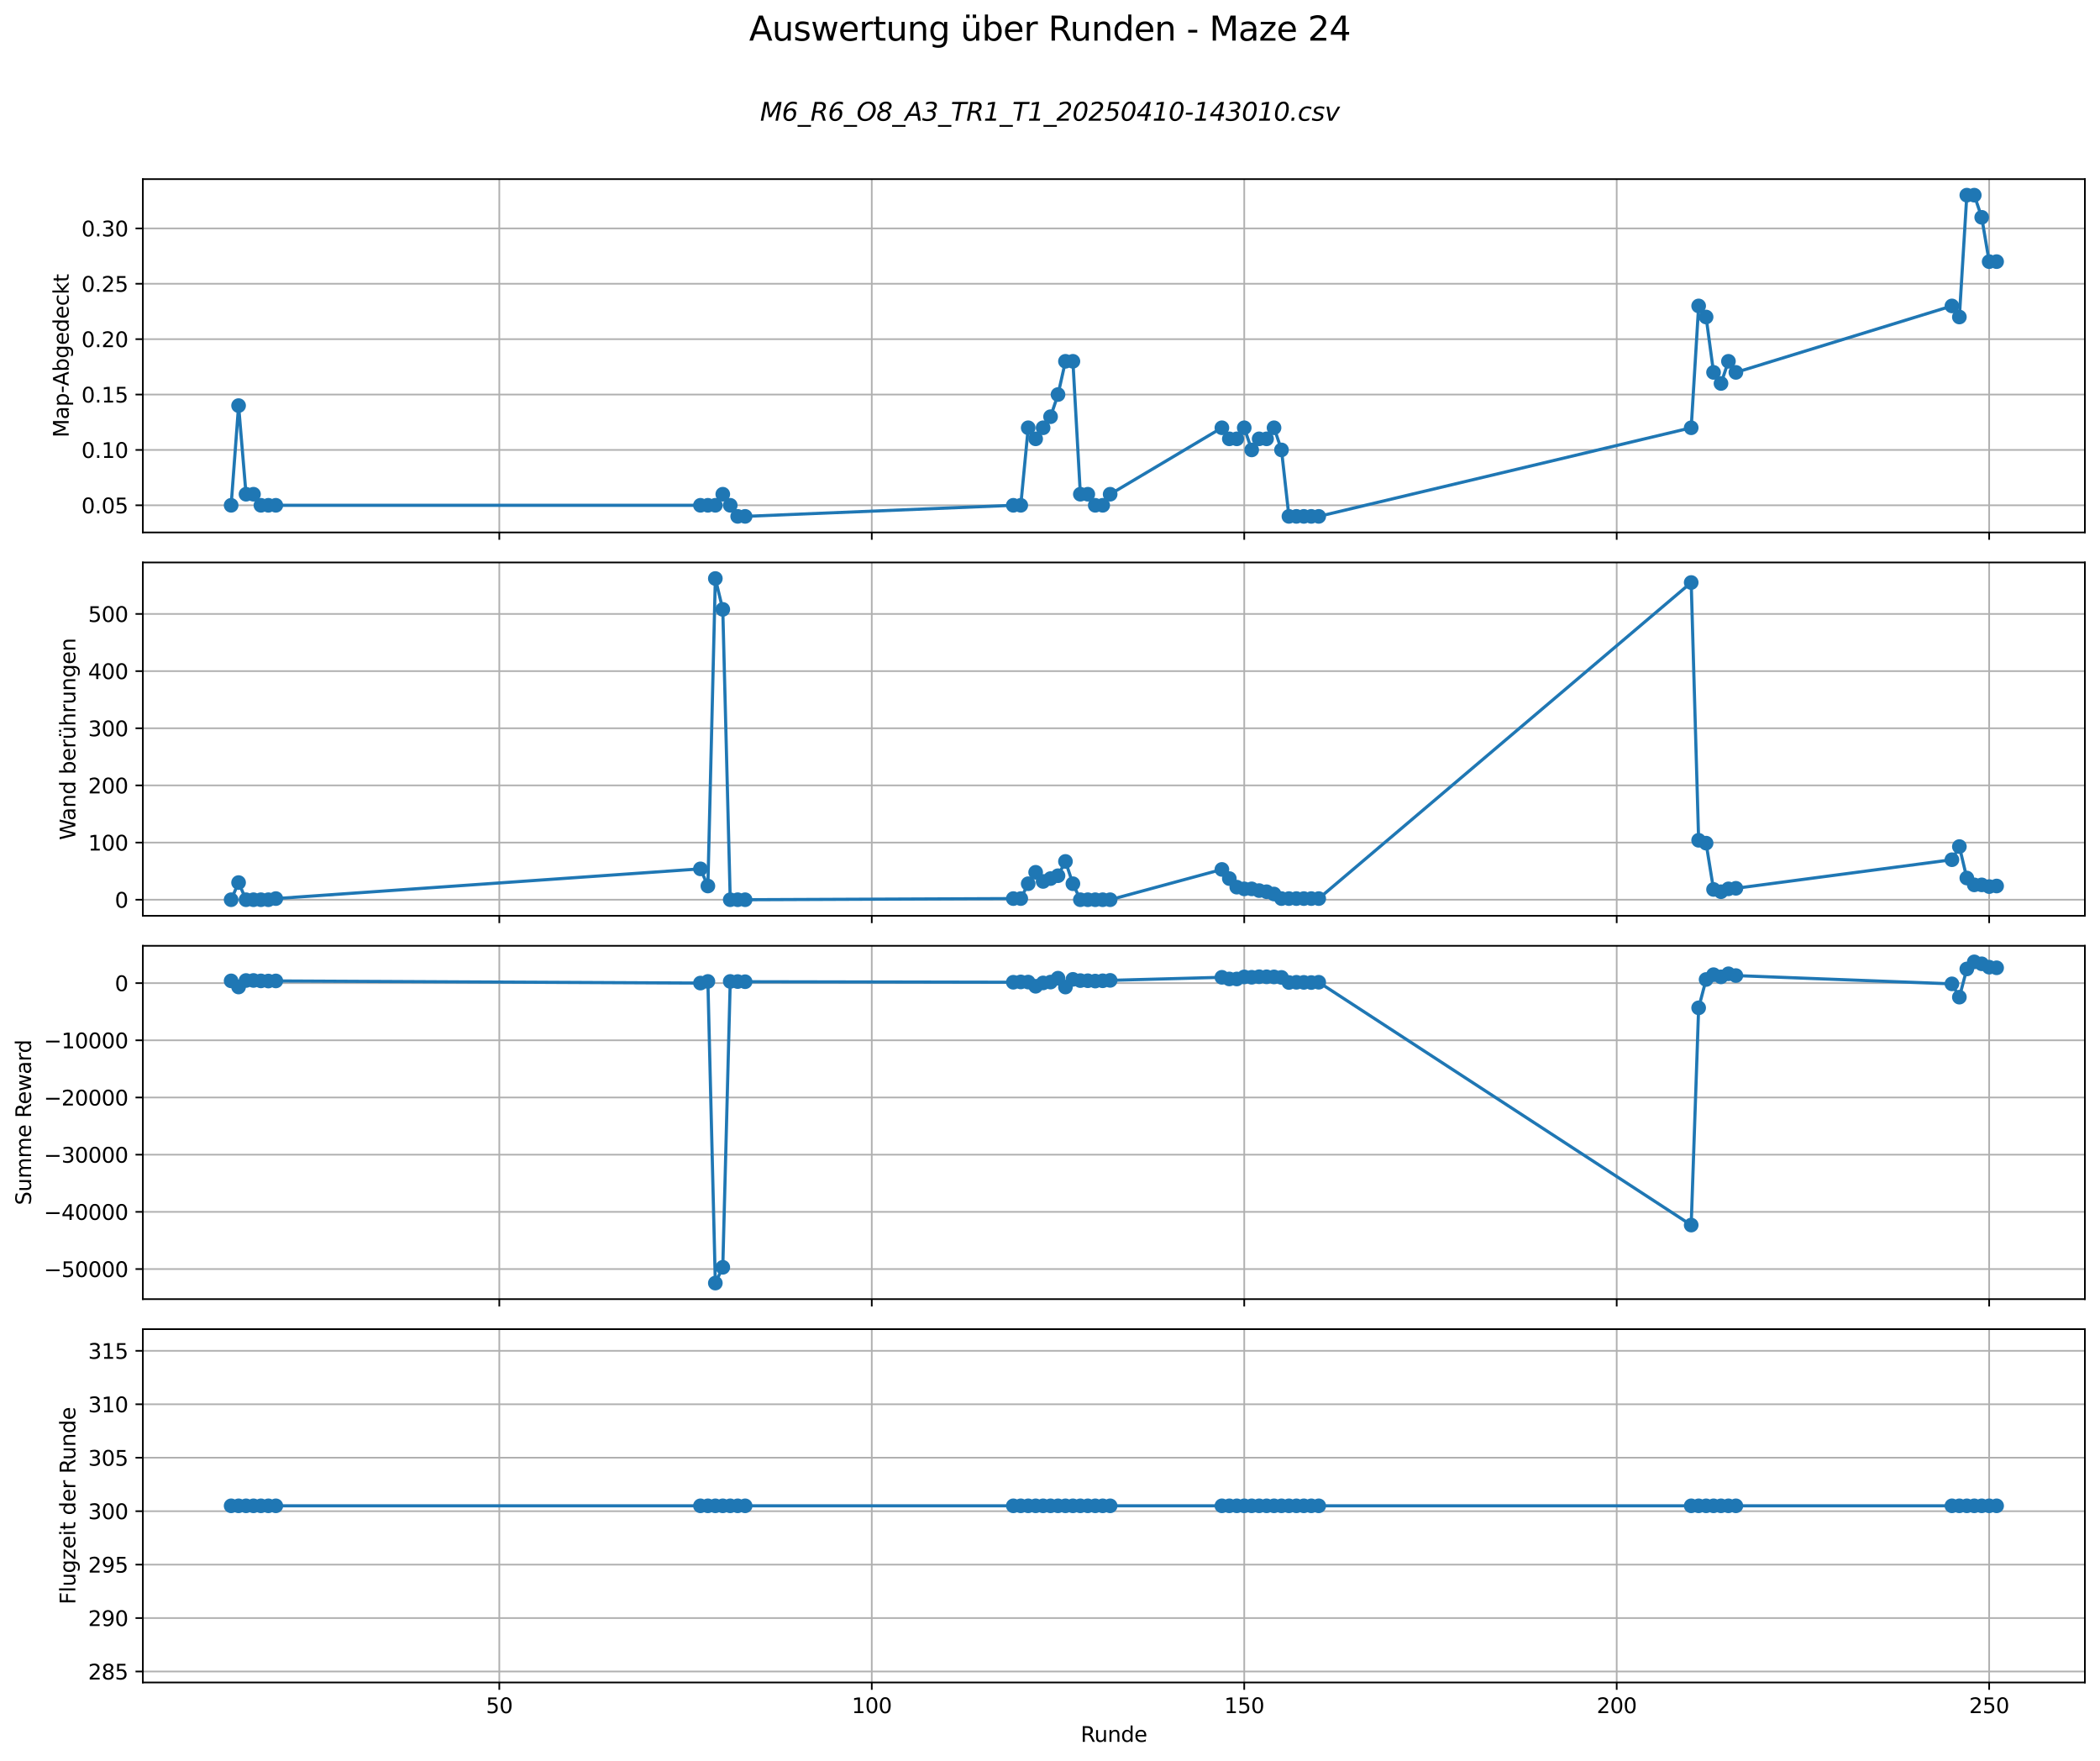 <?xml version="1.0" encoding="utf-8" standalone="no"?>
<!DOCTYPE svg PUBLIC "-//W3C//DTD SVG 1.1//EN"
  "http://www.w3.org/Graphics/SVG/1.1/DTD/svg11.dtd">
<svg xmlns:xlink="http://www.w3.org/1999/xlink" width="1000.63pt" height="839.081pt" viewBox="0 0 1000.63 839.081" xmlns="http://www.w3.org/2000/svg" version="1.1">
 <defs>
  <style type="text/css">*{stroke-linejoin: round; stroke-linecap: butt}</style>
 </defs>
 <g id="figure_1">
  <g id="patch_1">
   <path d="M 0 839.081 
L 1000.63 839.081 
L 1000.63 0 
L 0 0 
z
" style="fill: #ffffff"/>
  </g>
  <g id="axes_1">
   <g id="patch_2">
    <path d="M 68.07 253.65 
L 993.43 253.65 
L 993.43 85.325 
L 68.07 85.325 
z
" style="fill: #ffffff"/>
   </g>
   <g id="matplotlib.axis_1">
    <g id="xtick_1">
     <g id="line2d_1">
      <path d="M 237.915 253.65 
L 237.915 85.325 
" clip-path="url(#p8c89144fa6)" style="fill: none; stroke: #b0b0b0; stroke-width: 0.8; stroke-linecap: square"/>
     </g>
     <g id="line2d_2">
      <defs>
       <path id="m2042d955d5" d="M 0 0 
L 0 3.5 
" style="stroke: #000000; stroke-width: 0.8"/>
      </defs>
      <g>
       <use xlink:href="#m2042d955d5" x="237.915" y="253.65" style="stroke: #000000; stroke-width: 0.8"/>
      </g>
     </g>
    </g>
    <g id="xtick_2">
     <g id="line2d_3">
      <path d="M 415.391 253.65 
L 415.391 85.325 
" clip-path="url(#p8c89144fa6)" style="fill: none; stroke: #b0b0b0; stroke-width: 0.8; stroke-linecap: square"/>
     </g>
     <g id="line2d_4">
      <g>
       <use xlink:href="#m2042d955d5" x="415.391" y="253.65" style="stroke: #000000; stroke-width: 0.8"/>
      </g>
     </g>
    </g>
    <g id="xtick_3">
     <g id="line2d_5">
      <path d="M 592.867 253.65 
L 592.867 85.325 
" clip-path="url(#p8c89144fa6)" style="fill: none; stroke: #b0b0b0; stroke-width: 0.8; stroke-linecap: square"/>
     </g>
     <g id="line2d_6">
      <g>
       <use xlink:href="#m2042d955d5" x="592.867" y="253.65" style="stroke: #000000; stroke-width: 0.8"/>
      </g>
     </g>
    </g>
    <g id="xtick_4">
     <g id="line2d_7">
      <path d="M 770.343 253.65 
L 770.343 85.325 
" clip-path="url(#p8c89144fa6)" style="fill: none; stroke: #b0b0b0; stroke-width: 0.8; stroke-linecap: square"/>
     </g>
     <g id="line2d_8">
      <g>
       <use xlink:href="#m2042d955d5" x="770.343" y="253.65" style="stroke: #000000; stroke-width: 0.8"/>
      </g>
     </g>
    </g>
    <g id="xtick_5">
     <g id="line2d_9">
      <path d="M 947.819 253.65 
L 947.819 85.325 
" clip-path="url(#p8c89144fa6)" style="fill: none; stroke: #b0b0b0; stroke-width: 0.8; stroke-linecap: square"/>
     </g>
     <g id="line2d_10">
      <g>
       <use xlink:href="#m2042d955d5" x="947.819" y="253.65" style="stroke: #000000; stroke-width: 0.8"/>
      </g>
     </g>
    </g>
   </g>
   <g id="matplotlib.axis_2">
    <g id="ytick_1">
     <g id="line2d_11">
      <path d="M 68.07 240.722 
L 993.43 240.722 
" clip-path="url(#p8c89144fa6)" style="fill: none; stroke: #b0b0b0; stroke-width: 0.8; stroke-linecap: square"/>
     </g>
     <g id="line2d_12">
      <defs>
       <path id="mfb1ce35d77" d="M 0 0 
L -3.5 0 
" style="stroke: #000000; stroke-width: 0.8"/>
      </defs>
      <g>
       <use xlink:href="#mfb1ce35d77" x="68.07" y="240.722" style="stroke: #000000; stroke-width: 0.8"/>
      </g>
     </g>
     <g id="text_1">
      <!-- 0.05 -->
      <g transform="translate(38.805 244.521) scale(0.1 -0.1)">
       <defs>
        <path id="DejaVuSans-30" d="M 2034 4250 
Q 1547 4250 1301 3770 
Q 1056 3291 1056 2328 
Q 1056 1369 1301 889 
Q 1547 409 2034 409 
Q 2525 409 2770 889 
Q 3016 1369 3016 2328 
Q 3016 3291 2770 3770 
Q 2525 4250 2034 4250 
z
M 2034 4750 
Q 2819 4750 3233 4129 
Q 3647 3509 3647 2328 
Q 3647 1150 3233 529 
Q 2819 -91 2034 -91 
Q 1250 -91 836 529 
Q 422 1150 422 2328 
Q 422 3509 836 4129 
Q 1250 4750 2034 4750 
z
" transform="scale(0.016)"/>
        <path id="DejaVuSans-2e" d="M 684 794 
L 1344 794 
L 1344 0 
L 684 0 
L 684 794 
z
" transform="scale(0.016)"/>
        <path id="DejaVuSans-35" d="M 691 4666 
L 3169 4666 
L 3169 4134 
L 1269 4134 
L 1269 2991 
Q 1406 3038 1543 3061 
Q 1681 3084 1819 3084 
Q 2600 3084 3056 2656 
Q 3513 2228 3513 1497 
Q 3513 744 3044 326 
Q 2575 -91 1722 -91 
Q 1428 -91 1123 -41 
Q 819 9 494 109 
L 494 744 
Q 775 591 1075 516 
Q 1375 441 1709 441 
Q 2250 441 2565 725 
Q 2881 1009 2881 1497 
Q 2881 1984 2565 2268 
Q 2250 2553 1709 2553 
Q 1456 2553 1204 2497 
Q 953 2441 691 2322 
L 691 4666 
z
" transform="scale(0.016)"/>
       </defs>
       <use xlink:href="#DejaVuSans-30"/>
       <use xlink:href="#DejaVuSans-2e" x="63.623"/>
       <use xlink:href="#DejaVuSans-30" x="95.41"/>
       <use xlink:href="#DejaVuSans-35" x="159.033"/>
      </g>
     </g>
    </g>
    <g id="ytick_2">
     <g id="line2d_13">
      <path d="M 68.07 214.339 
L 993.43 214.339 
" clip-path="url(#p8c89144fa6)" style="fill: none; stroke: #b0b0b0; stroke-width: 0.8; stroke-linecap: square"/>
     </g>
     <g id="line2d_14">
      <g>
       <use xlink:href="#mfb1ce35d77" x="68.07" y="214.339" style="stroke: #000000; stroke-width: 0.8"/>
      </g>
     </g>
     <g id="text_2">
      <!-- 0.10 -->
      <g transform="translate(38.805 218.138) scale(0.1 -0.1)">
       <defs>
        <path id="DejaVuSans-31" d="M 794 531 
L 1825 531 
L 1825 4091 
L 703 3866 
L 703 4441 
L 1819 4666 
L 2450 4666 
L 2450 531 
L 3481 531 
L 3481 0 
L 794 0 
L 794 531 
z
" transform="scale(0.016)"/>
       </defs>
       <use xlink:href="#DejaVuSans-30"/>
       <use xlink:href="#DejaVuSans-2e" x="63.623"/>
       <use xlink:href="#DejaVuSans-31" x="95.41"/>
       <use xlink:href="#DejaVuSans-30" x="159.033"/>
      </g>
     </g>
    </g>
    <g id="ytick_3">
     <g id="line2d_15">
      <path d="M 68.07 187.956 
L 993.43 187.956 
" clip-path="url(#p8c89144fa6)" style="fill: none; stroke: #b0b0b0; stroke-width: 0.8; stroke-linecap: square"/>
     </g>
     <g id="line2d_16">
      <g>
       <use xlink:href="#mfb1ce35d77" x="68.07" y="187.956" style="stroke: #000000; stroke-width: 0.8"/>
      </g>
     </g>
     <g id="text_3">
      <!-- 0.15 -->
      <g transform="translate(38.805 191.755) scale(0.1 -0.1)">
       <use xlink:href="#DejaVuSans-30"/>
       <use xlink:href="#DejaVuSans-2e" x="63.623"/>
       <use xlink:href="#DejaVuSans-31" x="95.41"/>
       <use xlink:href="#DejaVuSans-35" x="159.033"/>
      </g>
     </g>
    </g>
    <g id="ytick_4">
     <g id="line2d_17">
      <path d="M 68.07 161.573 
L 993.43 161.573 
" clip-path="url(#p8c89144fa6)" style="fill: none; stroke: #b0b0b0; stroke-width: 0.8; stroke-linecap: square"/>
     </g>
     <g id="line2d_18">
      <g>
       <use xlink:href="#mfb1ce35d77" x="68.07" y="161.573" style="stroke: #000000; stroke-width: 0.8"/>
      </g>
     </g>
     <g id="text_4">
      <!-- 0.20 -->
      <g transform="translate(38.805 165.372) scale(0.1 -0.1)">
       <defs>
        <path id="DejaVuSans-32" d="M 1228 531 
L 3431 531 
L 3431 0 
L 469 0 
L 469 531 
Q 828 903 1448 1529 
Q 2069 2156 2228 2338 
Q 2531 2678 2651 2914 
Q 2772 3150 2772 3378 
Q 2772 3750 2511 3984 
Q 2250 4219 1831 4219 
Q 1534 4219 1204 4116 
Q 875 4013 500 3803 
L 500 4441 
Q 881 4594 1212 4672 
Q 1544 4750 1819 4750 
Q 2544 4750 2975 4387 
Q 3406 4025 3406 3419 
Q 3406 3131 3298 2873 
Q 3191 2616 2906 2266 
Q 2828 2175 2409 1742 
Q 1991 1309 1228 531 
z
" transform="scale(0.016)"/>
       </defs>
       <use xlink:href="#DejaVuSans-30"/>
       <use xlink:href="#DejaVuSans-2e" x="63.623"/>
       <use xlink:href="#DejaVuSans-32" x="95.41"/>
       <use xlink:href="#DejaVuSans-30" x="159.033"/>
      </g>
     </g>
    </g>
    <g id="ytick_5">
     <g id="line2d_19">
      <path d="M 68.07 135.189 
L 993.43 135.189 
" clip-path="url(#p8c89144fa6)" style="fill: none; stroke: #b0b0b0; stroke-width: 0.8; stroke-linecap: square"/>
     </g>
     <g id="line2d_20">
      <g>
       <use xlink:href="#mfb1ce35d77" x="68.07" y="135.189" style="stroke: #000000; stroke-width: 0.8"/>
      </g>
     </g>
     <g id="text_5">
      <!-- 0.25 -->
      <g transform="translate(38.805 138.989) scale(0.1 -0.1)">
       <use xlink:href="#DejaVuSans-30"/>
       <use xlink:href="#DejaVuSans-2e" x="63.623"/>
       <use xlink:href="#DejaVuSans-32" x="95.41"/>
       <use xlink:href="#DejaVuSans-35" x="159.033"/>
      </g>
     </g>
    </g>
    <g id="ytick_6">
     <g id="line2d_21">
      <path d="M 68.07 108.806 
L 993.43 108.806 
" clip-path="url(#p8c89144fa6)" style="fill: none; stroke: #b0b0b0; stroke-width: 0.8; stroke-linecap: square"/>
     </g>
     <g id="line2d_22">
      <g>
       <use xlink:href="#mfb1ce35d77" x="68.07" y="108.806" style="stroke: #000000; stroke-width: 0.8"/>
      </g>
     </g>
     <g id="text_6">
      <!-- 0.30 -->
      <g transform="translate(38.805 112.605) scale(0.1 -0.1)">
       <defs>
        <path id="DejaVuSans-33" d="M 2597 2516 
Q 3050 2419 3304 2112 
Q 3559 1806 3559 1356 
Q 3559 666 3084 287 
Q 2609 -91 1734 -91 
Q 1441 -91 1130 -33 
Q 819 25 488 141 
L 488 750 
Q 750 597 1062 519 
Q 1375 441 1716 441 
Q 2309 441 2620 675 
Q 2931 909 2931 1356 
Q 2931 1769 2642 2001 
Q 2353 2234 1838 2234 
L 1294 2234 
L 1294 2753 
L 1863 2753 
Q 2328 2753 2575 2939 
Q 2822 3125 2822 3475 
Q 2822 3834 2567 4026 
Q 2313 4219 1838 4219 
Q 1578 4219 1281 4162 
Q 984 4106 628 3988 
L 628 4550 
Q 988 4650 1302 4700 
Q 1616 4750 1894 4750 
Q 2613 4750 3031 4423 
Q 3450 4097 3450 3541 
Q 3450 3153 3228 2886 
Q 3006 2619 2597 2516 
z
" transform="scale(0.016)"/>
       </defs>
       <use xlink:href="#DejaVuSans-30"/>
       <use xlink:href="#DejaVuSans-2e" x="63.623"/>
       <use xlink:href="#DejaVuSans-33" x="95.41"/>
       <use xlink:href="#DejaVuSans-30" x="159.033"/>
      </g>
     </g>
    </g>
    <g id="text_7">
     <!-- Map-Abgedeckt -->
     <g transform="translate(32.725 208.432) rotate(-90) scale(0.1 -0.1)">
      <defs>
       <path id="DejaVuSans-4d" d="M 628 4666 
L 1569 4666 
L 2759 1491 
L 3956 4666 
L 4897 4666 
L 4897 0 
L 4281 0 
L 4281 4097 
L 3078 897 
L 2444 897 
L 1241 4097 
L 1241 0 
L 628 0 
L 628 4666 
z
" transform="scale(0.016)"/>
       <path id="DejaVuSans-61" d="M 2194 1759 
Q 1497 1759 1228 1600 
Q 959 1441 959 1056 
Q 959 750 1161 570 
Q 1363 391 1709 391 
Q 2188 391 2477 730 
Q 2766 1069 2766 1631 
L 2766 1759 
L 2194 1759 
z
M 3341 1997 
L 3341 0 
L 2766 0 
L 2766 531 
Q 2569 213 2275 61 
Q 1981 -91 1556 -91 
Q 1019 -91 701 211 
Q 384 513 384 1019 
Q 384 1609 779 1909 
Q 1175 2209 1959 2209 
L 2766 2209 
L 2766 2266 
Q 2766 2663 2505 2880 
Q 2244 3097 1772 3097 
Q 1472 3097 1187 3025 
Q 903 2953 641 2809 
L 641 3341 
Q 956 3463 1253 3523 
Q 1550 3584 1831 3584 
Q 2591 3584 2966 3190 
Q 3341 2797 3341 1997 
z
" transform="scale(0.016)"/>
       <path id="DejaVuSans-70" d="M 1159 525 
L 1159 -1331 
L 581 -1331 
L 581 3500 
L 1159 3500 
L 1159 2969 
Q 1341 3281 1617 3432 
Q 1894 3584 2278 3584 
Q 2916 3584 3314 3078 
Q 3713 2572 3713 1747 
Q 3713 922 3314 415 
Q 2916 -91 2278 -91 
Q 1894 -91 1617 61 
Q 1341 213 1159 525 
z
M 3116 1747 
Q 3116 2381 2855 2742 
Q 2594 3103 2138 3103 
Q 1681 3103 1420 2742 
Q 1159 2381 1159 1747 
Q 1159 1113 1420 752 
Q 1681 391 2138 391 
Q 2594 391 2855 752 
Q 3116 1113 3116 1747 
z
" transform="scale(0.016)"/>
       <path id="DejaVuSans-2d" d="M 313 2009 
L 1997 2009 
L 1997 1497 
L 313 1497 
L 313 2009 
z
" transform="scale(0.016)"/>
       <path id="DejaVuSans-41" d="M 2188 4044 
L 1331 1722 
L 3047 1722 
L 2188 4044 
z
M 1831 4666 
L 2547 4666 
L 4325 0 
L 3669 0 
L 3244 1197 
L 1141 1197 
L 716 0 
L 50 0 
L 1831 4666 
z
" transform="scale(0.016)"/>
       <path id="DejaVuSans-62" d="M 3116 1747 
Q 3116 2381 2855 2742 
Q 2594 3103 2138 3103 
Q 1681 3103 1420 2742 
Q 1159 2381 1159 1747 
Q 1159 1113 1420 752 
Q 1681 391 2138 391 
Q 2594 391 2855 752 
Q 3116 1113 3116 1747 
z
M 1159 2969 
Q 1341 3281 1617 3432 
Q 1894 3584 2278 3584 
Q 2916 3584 3314 3078 
Q 3713 2572 3713 1747 
Q 3713 922 3314 415 
Q 2916 -91 2278 -91 
Q 1894 -91 1617 61 
Q 1341 213 1159 525 
L 1159 0 
L 581 0 
L 581 4863 
L 1159 4863 
L 1159 2969 
z
" transform="scale(0.016)"/>
       <path id="DejaVuSans-67" d="M 2906 1791 
Q 2906 2416 2648 2759 
Q 2391 3103 1925 3103 
Q 1463 3103 1205 2759 
Q 947 2416 947 1791 
Q 947 1169 1205 825 
Q 1463 481 1925 481 
Q 2391 481 2648 825 
Q 2906 1169 2906 1791 
z
M 3481 434 
Q 3481 -459 3084 -895 
Q 2688 -1331 1869 -1331 
Q 1566 -1331 1297 -1286 
Q 1028 -1241 775 -1147 
L 775 -588 
Q 1028 -725 1275 -790 
Q 1522 -856 1778 -856 
Q 2344 -856 2625 -561 
Q 2906 -266 2906 331 
L 2906 616 
Q 2728 306 2450 153 
Q 2172 0 1784 0 
Q 1141 0 747 490 
Q 353 981 353 1791 
Q 353 2603 747 3093 
Q 1141 3584 1784 3584 
Q 2172 3584 2450 3431 
Q 2728 3278 2906 2969 
L 2906 3500 
L 3481 3500 
L 3481 434 
z
" transform="scale(0.016)"/>
       <path id="DejaVuSans-65" d="M 3597 1894 
L 3597 1613 
L 953 1613 
Q 991 1019 1311 708 
Q 1631 397 2203 397 
Q 2534 397 2845 478 
Q 3156 559 3463 722 
L 3463 178 
Q 3153 47 2828 -22 
Q 2503 -91 2169 -91 
Q 1331 -91 842 396 
Q 353 884 353 1716 
Q 353 2575 817 3079 
Q 1281 3584 2069 3584 
Q 2775 3584 3186 3129 
Q 3597 2675 3597 1894 
z
M 3022 2063 
Q 3016 2534 2758 2815 
Q 2500 3097 2075 3097 
Q 1594 3097 1305 2825 
Q 1016 2553 972 2059 
L 3022 2063 
z
" transform="scale(0.016)"/>
       <path id="DejaVuSans-64" d="M 2906 2969 
L 2906 4863 
L 3481 4863 
L 3481 0 
L 2906 0 
L 2906 525 
Q 2725 213 2448 61 
Q 2172 -91 1784 -91 
Q 1150 -91 751 415 
Q 353 922 353 1747 
Q 353 2572 751 3078 
Q 1150 3584 1784 3584 
Q 2172 3584 2448 3432 
Q 2725 3281 2906 2969 
z
M 947 1747 
Q 947 1113 1208 752 
Q 1469 391 1925 391 
Q 2381 391 2643 752 
Q 2906 1113 2906 1747 
Q 2906 2381 2643 2742 
Q 2381 3103 1925 3103 
Q 1469 3103 1208 2742 
Q 947 2381 947 1747 
z
" transform="scale(0.016)"/>
       <path id="DejaVuSans-63" d="M 3122 3366 
L 3122 2828 
Q 2878 2963 2633 3030 
Q 2388 3097 2138 3097 
Q 1578 3097 1268 2742 
Q 959 2388 959 1747 
Q 959 1106 1268 751 
Q 1578 397 2138 397 
Q 2388 397 2633 464 
Q 2878 531 3122 666 
L 3122 134 
Q 2881 22 2623 -34 
Q 2366 -91 2075 -91 
Q 1284 -91 818 406 
Q 353 903 353 1747 
Q 353 2603 823 3093 
Q 1294 3584 2113 3584 
Q 2378 3584 2631 3529 
Q 2884 3475 3122 3366 
z
" transform="scale(0.016)"/>
       <path id="DejaVuSans-6b" d="M 581 4863 
L 1159 4863 
L 1159 1991 
L 2875 3500 
L 3609 3500 
L 1753 1863 
L 3688 0 
L 2938 0 
L 1159 1709 
L 1159 0 
L 581 0 
L 581 4863 
z
" transform="scale(0.016)"/>
       <path id="DejaVuSans-74" d="M 1172 4494 
L 1172 3500 
L 2356 3500 
L 2356 3053 
L 1172 3053 
L 1172 1153 
Q 1172 725 1289 603 
Q 1406 481 1766 481 
L 2356 481 
L 2356 0 
L 1766 0 
Q 1100 0 847 248 
Q 594 497 594 1153 
L 594 3053 
L 172 3053 
L 172 3500 
L 594 3500 
L 594 4494 
L 1172 4494 
z
" transform="scale(0.016)"/>
      </defs>
      <use xlink:href="#DejaVuSans-4d"/>
      <use xlink:href="#DejaVuSans-61" x="86.279"/>
      <use xlink:href="#DejaVuSans-70" x="147.559"/>
      <use xlink:href="#DejaVuSans-2d" x="211.035"/>
      <use xlink:href="#DejaVuSans-41" x="244.869"/>
      <use xlink:href="#DejaVuSans-62" x="313.277"/>
      <use xlink:href="#DejaVuSans-67" x="376.754"/>
      <use xlink:href="#DejaVuSans-65" x="440.23"/>
      <use xlink:href="#DejaVuSans-64" x="501.754"/>
      <use xlink:href="#DejaVuSans-65" x="565.23"/>
      <use xlink:href="#DejaVuSans-63" x="626.754"/>
      <use xlink:href="#DejaVuSans-6b" x="681.734"/>
      <use xlink:href="#DejaVuSans-74" x="739.645"/>
     </g>
    </g>
   </g>
   <g id="line2d_23">
    <path d="M 110.132 240.722 
L 113.682 193.232 
L 117.231 235.446 
L 120.781 235.446 
L 124.33 240.722 
L 127.88 240.722 
L 131.429 240.722 
L 333.752 240.722 
L 337.301 240.722 
L 340.851 240.722 
L 344.4 235.446 
L 347.95 240.722 
L 351.5 245.999 
L 355.049 245.999 
L 482.832 240.722 
L 486.381 240.722 
L 489.931 203.786 
L 493.48 209.062 
L 497.03 203.786 
L 500.579 198.509 
L 504.129 187.956 
L 507.678 172.126 
L 511.228 172.126 
L 514.777 235.446 
L 518.327 235.446 
L 521.877 240.722 
L 525.426 240.722 
L 528.976 235.446 
L 582.218 203.786 
L 585.768 209.062 
L 589.317 209.062 
L 592.867 203.786 
L 596.416 214.339 
L 599.966 209.062 
L 603.515 209.062 
L 607.065 203.786 
L 610.615 214.339 
L 614.164 245.999 
L 617.714 245.999 
L 621.263 245.999 
L 624.813 245.999 
L 628.362 245.999 
L 805.838 203.786 
L 809.388 145.743 
L 812.937 151.019 
L 816.487 177.402 
L 820.036 182.679 
L 823.586 172.126 
L 827.135 177.402 
L 930.071 145.743 
L 933.621 151.019 
L 937.17 92.976 
L 940.72 92.976 
L 944.269 103.529 
L 947.819 124.636 
L 951.368 124.636 
" clip-path="url(#p8c89144fa6)" style="fill: none; stroke: #1f77b4; stroke-width: 1.5; stroke-linecap: square"/>
    <defs>
     <path id="m074dcefb11" d="M 0 3 
C 0.796 3 1.559 2.684 2.121 2.121 
C 2.684 1.559 3 0.796 3 0 
C 3 -0.796 2.684 -1.559 2.121 -2.121 
C 1.559 -2.684 0.796 -3 0 -3 
C -0.796 -3 -1.559 -2.684 -2.121 -2.121 
C -2.684 -1.559 -3 -0.796 -3 0 
C -3 0.796 -2.684 1.559 -2.121 2.121 
C -1.559 2.684 -0.796 3 0 3 
z
" style="stroke: #1f77b4"/>
    </defs>
    <g clip-path="url(#p8c89144fa6)">
     <use xlink:href="#m074dcefb11" x="110.132" y="240.722" style="fill: #1f77b4; stroke: #1f77b4"/>
     <use xlink:href="#m074dcefb11" x="113.682" y="193.232" style="fill: #1f77b4; stroke: #1f77b4"/>
     <use xlink:href="#m074dcefb11" x="117.231" y="235.446" style="fill: #1f77b4; stroke: #1f77b4"/>
     <use xlink:href="#m074dcefb11" x="120.781" y="235.446" style="fill: #1f77b4; stroke: #1f77b4"/>
     <use xlink:href="#m074dcefb11" x="124.33" y="240.722" style="fill: #1f77b4; stroke: #1f77b4"/>
     <use xlink:href="#m074dcefb11" x="127.88" y="240.722" style="fill: #1f77b4; stroke: #1f77b4"/>
     <use xlink:href="#m074dcefb11" x="131.429" y="240.722" style="fill: #1f77b4; stroke: #1f77b4"/>
     <use xlink:href="#m074dcefb11" x="333.752" y="240.722" style="fill: #1f77b4; stroke: #1f77b4"/>
     <use xlink:href="#m074dcefb11" x="337.301" y="240.722" style="fill: #1f77b4; stroke: #1f77b4"/>
     <use xlink:href="#m074dcefb11" x="340.851" y="240.722" style="fill: #1f77b4; stroke: #1f77b4"/>
     <use xlink:href="#m074dcefb11" x="344.4" y="235.446" style="fill: #1f77b4; stroke: #1f77b4"/>
     <use xlink:href="#m074dcefb11" x="347.95" y="240.722" style="fill: #1f77b4; stroke: #1f77b4"/>
     <use xlink:href="#m074dcefb11" x="351.5" y="245.999" style="fill: #1f77b4; stroke: #1f77b4"/>
     <use xlink:href="#m074dcefb11" x="355.049" y="245.999" style="fill: #1f77b4; stroke: #1f77b4"/>
     <use xlink:href="#m074dcefb11" x="482.832" y="240.722" style="fill: #1f77b4; stroke: #1f77b4"/>
     <use xlink:href="#m074dcefb11" x="486.381" y="240.722" style="fill: #1f77b4; stroke: #1f77b4"/>
     <use xlink:href="#m074dcefb11" x="489.931" y="203.786" style="fill: #1f77b4; stroke: #1f77b4"/>
     <use xlink:href="#m074dcefb11" x="493.48" y="209.062" style="fill: #1f77b4; stroke: #1f77b4"/>
     <use xlink:href="#m074dcefb11" x="497.03" y="203.786" style="fill: #1f77b4; stroke: #1f77b4"/>
     <use xlink:href="#m074dcefb11" x="500.579" y="198.509" style="fill: #1f77b4; stroke: #1f77b4"/>
     <use xlink:href="#m074dcefb11" x="504.129" y="187.956" style="fill: #1f77b4; stroke: #1f77b4"/>
     <use xlink:href="#m074dcefb11" x="507.678" y="172.126" style="fill: #1f77b4; stroke: #1f77b4"/>
     <use xlink:href="#m074dcefb11" x="511.228" y="172.126" style="fill: #1f77b4; stroke: #1f77b4"/>
     <use xlink:href="#m074dcefb11" x="514.777" y="235.446" style="fill: #1f77b4; stroke: #1f77b4"/>
     <use xlink:href="#m074dcefb11" x="518.327" y="235.446" style="fill: #1f77b4; stroke: #1f77b4"/>
     <use xlink:href="#m074dcefb11" x="521.877" y="240.722" style="fill: #1f77b4; stroke: #1f77b4"/>
     <use xlink:href="#m074dcefb11" x="525.426" y="240.722" style="fill: #1f77b4; stroke: #1f77b4"/>
     <use xlink:href="#m074dcefb11" x="528.976" y="235.446" style="fill: #1f77b4; stroke: #1f77b4"/>
     <use xlink:href="#m074dcefb11" x="582.218" y="203.786" style="fill: #1f77b4; stroke: #1f77b4"/>
     <use xlink:href="#m074dcefb11" x="585.768" y="209.062" style="fill: #1f77b4; stroke: #1f77b4"/>
     <use xlink:href="#m074dcefb11" x="589.317" y="209.062" style="fill: #1f77b4; stroke: #1f77b4"/>
     <use xlink:href="#m074dcefb11" x="592.867" y="203.786" style="fill: #1f77b4; stroke: #1f77b4"/>
     <use xlink:href="#m074dcefb11" x="596.416" y="214.339" style="fill: #1f77b4; stroke: #1f77b4"/>
     <use xlink:href="#m074dcefb11" x="599.966" y="209.062" style="fill: #1f77b4; stroke: #1f77b4"/>
     <use xlink:href="#m074dcefb11" x="603.515" y="209.062" style="fill: #1f77b4; stroke: #1f77b4"/>
     <use xlink:href="#m074dcefb11" x="607.065" y="203.786" style="fill: #1f77b4; stroke: #1f77b4"/>
     <use xlink:href="#m074dcefb11" x="610.615" y="214.339" style="fill: #1f77b4; stroke: #1f77b4"/>
     <use xlink:href="#m074dcefb11" x="614.164" y="245.999" style="fill: #1f77b4; stroke: #1f77b4"/>
     <use xlink:href="#m074dcefb11" x="617.714" y="245.999" style="fill: #1f77b4; stroke: #1f77b4"/>
     <use xlink:href="#m074dcefb11" x="621.263" y="245.999" style="fill: #1f77b4; stroke: #1f77b4"/>
     <use xlink:href="#m074dcefb11" x="624.813" y="245.999" style="fill: #1f77b4; stroke: #1f77b4"/>
     <use xlink:href="#m074dcefb11" x="628.362" y="245.999" style="fill: #1f77b4; stroke: #1f77b4"/>
     <use xlink:href="#m074dcefb11" x="805.838" y="203.786" style="fill: #1f77b4; stroke: #1f77b4"/>
     <use xlink:href="#m074dcefb11" x="809.388" y="145.743" style="fill: #1f77b4; stroke: #1f77b4"/>
     <use xlink:href="#m074dcefb11" x="812.937" y="151.019" style="fill: #1f77b4; stroke: #1f77b4"/>
     <use xlink:href="#m074dcefb11" x="816.487" y="177.402" style="fill: #1f77b4; stroke: #1f77b4"/>
     <use xlink:href="#m074dcefb11" x="820.036" y="182.679" style="fill: #1f77b4; stroke: #1f77b4"/>
     <use xlink:href="#m074dcefb11" x="823.586" y="172.126" style="fill: #1f77b4; stroke: #1f77b4"/>
     <use xlink:href="#m074dcefb11" x="827.135" y="177.402" style="fill: #1f77b4; stroke: #1f77b4"/>
     <use xlink:href="#m074dcefb11" x="930.071" y="145.743" style="fill: #1f77b4; stroke: #1f77b4"/>
     <use xlink:href="#m074dcefb11" x="933.621" y="151.019" style="fill: #1f77b4; stroke: #1f77b4"/>
     <use xlink:href="#m074dcefb11" x="937.17" y="92.976" style="fill: #1f77b4; stroke: #1f77b4"/>
     <use xlink:href="#m074dcefb11" x="940.72" y="92.976" style="fill: #1f77b4; stroke: #1f77b4"/>
     <use xlink:href="#m074dcefb11" x="944.269" y="103.529" style="fill: #1f77b4; stroke: #1f77b4"/>
     <use xlink:href="#m074dcefb11" x="947.819" y="124.636" style="fill: #1f77b4; stroke: #1f77b4"/>
     <use xlink:href="#m074dcefb11" x="951.368" y="124.636" style="fill: #1f77b4; stroke: #1f77b4"/>
    </g>
   </g>
   <g id="patch_3">
    <path d="M 68.07 253.65 
L 68.07 85.325 
" style="fill: none; stroke: #000000; stroke-width: 0.8; stroke-linejoin: miter; stroke-linecap: square"/>
   </g>
   <g id="patch_4">
    <path d="M 993.43 253.65 
L 993.43 85.325 
" style="fill: none; stroke: #000000; stroke-width: 0.8; stroke-linejoin: miter; stroke-linecap: square"/>
   </g>
   <g id="patch_5">
    <path d="M 68.07 253.65 
L 993.43 253.65 
" style="fill: none; stroke: #000000; stroke-width: 0.8; stroke-linejoin: miter; stroke-linecap: square"/>
   </g>
   <g id="patch_6">
    <path d="M 68.07 85.325 
L 993.43 85.325 
" style="fill: none; stroke: #000000; stroke-width: 0.8; stroke-linejoin: miter; stroke-linecap: square"/>
   </g>
  </g>
  <g id="axes_2">
   <g id="patch_7">
    <path d="M 68.07 436.275 
L 993.43 436.275 
L 993.43 267.95 
L 68.07 267.95 
z
" style="fill: #ffffff"/>
   </g>
   <g id="matplotlib.axis_3">
    <g id="xtick_6">
     <g id="line2d_24">
      <path d="M 237.915 436.275 
L 237.915 267.95 
" clip-path="url(#p43adbf2951)" style="fill: none; stroke: #b0b0b0; stroke-width: 0.8; stroke-linecap: square"/>
     </g>
     <g id="line2d_25">
      <g>
       <use xlink:href="#m2042d955d5" x="237.915" y="436.275" style="stroke: #000000; stroke-width: 0.8"/>
      </g>
     </g>
    </g>
    <g id="xtick_7">
     <g id="line2d_26">
      <path d="M 415.391 436.275 
L 415.391 267.95 
" clip-path="url(#p43adbf2951)" style="fill: none; stroke: #b0b0b0; stroke-width: 0.8; stroke-linecap: square"/>
     </g>
     <g id="line2d_27">
      <g>
       <use xlink:href="#m2042d955d5" x="415.391" y="436.275" style="stroke: #000000; stroke-width: 0.8"/>
      </g>
     </g>
    </g>
    <g id="xtick_8">
     <g id="line2d_28">
      <path d="M 592.867 436.275 
L 592.867 267.95 
" clip-path="url(#p43adbf2951)" style="fill: none; stroke: #b0b0b0; stroke-width: 0.8; stroke-linecap: square"/>
     </g>
     <g id="line2d_29">
      <g>
       <use xlink:href="#m2042d955d5" x="592.867" y="436.275" style="stroke: #000000; stroke-width: 0.8"/>
      </g>
     </g>
    </g>
    <g id="xtick_9">
     <g id="line2d_30">
      <path d="M 770.343 436.275 
L 770.343 267.95 
" clip-path="url(#p43adbf2951)" style="fill: none; stroke: #b0b0b0; stroke-width: 0.8; stroke-linecap: square"/>
     </g>
     <g id="line2d_31">
      <g>
       <use xlink:href="#m2042d955d5" x="770.343" y="436.275" style="stroke: #000000; stroke-width: 0.8"/>
      </g>
     </g>
    </g>
    <g id="xtick_10">
     <g id="line2d_32">
      <path d="M 947.819 436.275 
L 947.819 267.95 
" clip-path="url(#p43adbf2951)" style="fill: none; stroke: #b0b0b0; stroke-width: 0.8; stroke-linecap: square"/>
     </g>
     <g id="line2d_33">
      <g>
       <use xlink:href="#m2042d955d5" x="947.819" y="436.275" style="stroke: #000000; stroke-width: 0.8"/>
      </g>
     </g>
    </g>
   </g>
   <g id="matplotlib.axis_4">
    <g id="ytick_7">
     <g id="line2d_34">
      <path d="M 68.07 428.624 
L 993.43 428.624 
" clip-path="url(#p43adbf2951)" style="fill: none; stroke: #b0b0b0; stroke-width: 0.8; stroke-linecap: square"/>
     </g>
     <g id="line2d_35">
      <g>
       <use xlink:href="#mfb1ce35d77" x="68.07" y="428.624" style="stroke: #000000; stroke-width: 0.8"/>
      </g>
     </g>
     <g id="text_8">
      <!-- 0 -->
      <g transform="translate(54.708 432.423) scale(0.1 -0.1)">
       <use xlink:href="#DejaVuSans-30"/>
      </g>
     </g>
    </g>
    <g id="ytick_8">
     <g id="line2d_36">
      <path d="M 68.07 401.396 
L 993.43 401.396 
" clip-path="url(#p43adbf2951)" style="fill: none; stroke: #b0b0b0; stroke-width: 0.8; stroke-linecap: square"/>
     </g>
     <g id="line2d_37">
      <g>
       <use xlink:href="#mfb1ce35d77" x="68.07" y="401.396" style="stroke: #000000; stroke-width: 0.8"/>
      </g>
     </g>
     <g id="text_9">
      <!-- 100 -->
      <g transform="translate(41.983 405.195) scale(0.1 -0.1)">
       <use xlink:href="#DejaVuSans-31"/>
       <use xlink:href="#DejaVuSans-30" x="63.623"/>
       <use xlink:href="#DejaVuSans-30" x="127.246"/>
      </g>
     </g>
    </g>
    <g id="ytick_9">
     <g id="line2d_38">
      <path d="M 68.07 374.167 
L 993.43 374.167 
" clip-path="url(#p43adbf2951)" style="fill: none; stroke: #b0b0b0; stroke-width: 0.8; stroke-linecap: square"/>
     </g>
     <g id="line2d_39">
      <g>
       <use xlink:href="#mfb1ce35d77" x="68.07" y="374.167" style="stroke: #000000; stroke-width: 0.8"/>
      </g>
     </g>
     <g id="text_10">
      <!-- 200 -->
      <g transform="translate(41.983 377.967) scale(0.1 -0.1)">
       <use xlink:href="#DejaVuSans-32"/>
       <use xlink:href="#DejaVuSans-30" x="63.623"/>
       <use xlink:href="#DejaVuSans-30" x="127.246"/>
      </g>
     </g>
    </g>
    <g id="ytick_10">
     <g id="line2d_40">
      <path d="M 68.07 346.939 
L 993.43 346.939 
" clip-path="url(#p43adbf2951)" style="fill: none; stroke: #b0b0b0; stroke-width: 0.8; stroke-linecap: square"/>
     </g>
     <g id="line2d_41">
      <g>
       <use xlink:href="#mfb1ce35d77" x="68.07" y="346.939" style="stroke: #000000; stroke-width: 0.8"/>
      </g>
     </g>
     <g id="text_11">
      <!-- 300 -->
      <g transform="translate(41.983 350.738) scale(0.1 -0.1)">
       <use xlink:href="#DejaVuSans-33"/>
       <use xlink:href="#DejaVuSans-30" x="63.623"/>
       <use xlink:href="#DejaVuSans-30" x="127.246"/>
      </g>
     </g>
    </g>
    <g id="ytick_11">
     <g id="line2d_42">
      <path d="M 68.07 319.711 
L 993.43 319.711 
" clip-path="url(#p43adbf2951)" style="fill: none; stroke: #b0b0b0; stroke-width: 0.8; stroke-linecap: square"/>
     </g>
     <g id="line2d_43">
      <g>
       <use xlink:href="#mfb1ce35d77" x="68.07" y="319.711" style="stroke: #000000; stroke-width: 0.8"/>
      </g>
     </g>
     <g id="text_12">
      <!-- 400 -->
      <g transform="translate(41.983 323.51) scale(0.1 -0.1)">
       <defs>
        <path id="DejaVuSans-34" d="M 2419 4116 
L 825 1625 
L 2419 1625 
L 2419 4116 
z
M 2253 4666 
L 3047 4666 
L 3047 1625 
L 3713 1625 
L 3713 1100 
L 3047 1100 
L 3047 0 
L 2419 0 
L 2419 1100 
L 313 1100 
L 313 1709 
L 2253 4666 
z
" transform="scale(0.016)"/>
       </defs>
       <use xlink:href="#DejaVuSans-34"/>
       <use xlink:href="#DejaVuSans-30" x="63.623"/>
       <use xlink:href="#DejaVuSans-30" x="127.246"/>
      </g>
     </g>
    </g>
    <g id="ytick_12">
     <g id="line2d_44">
      <path d="M 68.07 292.483 
L 993.43 292.483 
" clip-path="url(#p43adbf2951)" style="fill: none; stroke: #b0b0b0; stroke-width: 0.8; stroke-linecap: square"/>
     </g>
     <g id="line2d_45">
      <g>
       <use xlink:href="#mfb1ce35d77" x="68.07" y="292.483" style="stroke: #000000; stroke-width: 0.8"/>
      </g>
     </g>
     <g id="text_13">
      <!-- 500 -->
      <g transform="translate(41.983 296.282) scale(0.1 -0.1)">
       <use xlink:href="#DejaVuSans-35"/>
       <use xlink:href="#DejaVuSans-30" x="63.623"/>
       <use xlink:href="#DejaVuSans-30" x="127.246"/>
      </g>
     </g>
    </g>
    <g id="text_14">
     <!-- Wand berührungen -->
     <g transform="translate(35.903 400.19) rotate(-90) scale(0.1 -0.1)">
      <defs>
       <path id="DejaVuSans-57" d="M 213 4666 
L 850 4666 
L 1831 722 
L 2809 4666 
L 3519 4666 
L 4500 722 
L 5478 4666 
L 6119 4666 
L 4947 0 
L 4153 0 
L 3169 4050 
L 2175 0 
L 1381 0 
L 213 4666 
z
" transform="scale(0.016)"/>
       <path id="DejaVuSans-6e" d="M 3513 2113 
L 3513 0 
L 2938 0 
L 2938 2094 
Q 2938 2591 2744 2837 
Q 2550 3084 2163 3084 
Q 1697 3084 1428 2787 
Q 1159 2491 1159 1978 
L 1159 0 
L 581 0 
L 581 3500 
L 1159 3500 
L 1159 2956 
Q 1366 3272 1645 3428 
Q 1925 3584 2291 3584 
Q 2894 3584 3203 3211 
Q 3513 2838 3513 2113 
z
" transform="scale(0.016)"/>
       <path id="DejaVuSans-20" transform="scale(0.016)"/>
       <path id="DejaVuSans-72" d="M 2631 2963 
Q 2534 3019 2420 3045 
Q 2306 3072 2169 3072 
Q 1681 3072 1420 2755 
Q 1159 2438 1159 1844 
L 1159 0 
L 581 0 
L 581 3500 
L 1159 3500 
L 1159 2956 
Q 1341 3275 1631 3429 
Q 1922 3584 2338 3584 
Q 2397 3584 2469 3576 
Q 2541 3569 2628 3553 
L 2631 2963 
z
" transform="scale(0.016)"/>
       <path id="DejaVuSans-fc" d="M 544 1381 
L 544 3500 
L 1119 3500 
L 1119 1403 
Q 1119 906 1312 657 
Q 1506 409 1894 409 
Q 2359 409 2629 706 
Q 2900 1003 2900 1516 
L 2900 3500 
L 3475 3500 
L 3475 0 
L 2900 0 
L 2900 538 
Q 2691 219 2414 64 
Q 2138 -91 1772 -91 
Q 1169 -91 856 284 
Q 544 659 544 1381 
z
M 1991 3584 
L 1991 3584 
z
M 2278 4850 
L 2912 4850 
L 2912 4219 
L 2278 4219 
L 2278 4850 
z
M 1056 4850 
L 1690 4850 
L 1690 4219 
L 1056 4219 
L 1056 4850 
z
" transform="scale(0.016)"/>
       <path id="DejaVuSans-68" d="M 3513 2113 
L 3513 0 
L 2938 0 
L 2938 2094 
Q 2938 2591 2744 2837 
Q 2550 3084 2163 3084 
Q 1697 3084 1428 2787 
Q 1159 2491 1159 1978 
L 1159 0 
L 581 0 
L 581 4863 
L 1159 4863 
L 1159 2956 
Q 1366 3272 1645 3428 
Q 1925 3584 2291 3584 
Q 2894 3584 3203 3211 
Q 3513 2838 3513 2113 
z
" transform="scale(0.016)"/>
       <path id="DejaVuSans-75" d="M 544 1381 
L 544 3500 
L 1119 3500 
L 1119 1403 
Q 1119 906 1312 657 
Q 1506 409 1894 409 
Q 2359 409 2629 706 
Q 2900 1003 2900 1516 
L 2900 3500 
L 3475 3500 
L 3475 0 
L 2900 0 
L 2900 538 
Q 2691 219 2414 64 
Q 2138 -91 1772 -91 
Q 1169 -91 856 284 
Q 544 659 544 1381 
z
M 1991 3584 
L 1991 3584 
z
" transform="scale(0.016)"/>
      </defs>
      <use xlink:href="#DejaVuSans-57"/>
      <use xlink:href="#DejaVuSans-61" x="92.502"/>
      <use xlink:href="#DejaVuSans-6e" x="153.781"/>
      <use xlink:href="#DejaVuSans-64" x="217.16"/>
      <use xlink:href="#DejaVuSans-20" x="280.637"/>
      <use xlink:href="#DejaVuSans-62" x="312.424"/>
      <use xlink:href="#DejaVuSans-65" x="375.9"/>
      <use xlink:href="#DejaVuSans-72" x="437.424"/>
      <use xlink:href="#DejaVuSans-fc" x="478.537"/>
      <use xlink:href="#DejaVuSans-68" x="541.916"/>
      <use xlink:href="#DejaVuSans-72" x="605.295"/>
      <use xlink:href="#DejaVuSans-75" x="646.408"/>
      <use xlink:href="#DejaVuSans-6e" x="709.787"/>
      <use xlink:href="#DejaVuSans-67" x="773.166"/>
      <use xlink:href="#DejaVuSans-65" x="836.643"/>
      <use xlink:href="#DejaVuSans-6e" x="898.166"/>
     </g>
    </g>
   </g>
   <g id="line2d_46">
    <path d="M 110.132 428.624 
L 113.682 420.455 
L 117.231 428.624 
L 120.781 428.624 
L 124.33 428.624 
L 127.88 428.624 
L 131.429 428.079 
L 333.752 413.921 
L 337.301 422.089 
L 340.851 275.601 
L 344.4 290.304 
L 347.95 428.624 
L 351.5 428.624 
L 355.049 428.624 
L 482.832 428.079 
L 486.381 428.079 
L 489.931 421 
L 493.48 415.554 
L 497.03 419.911 
L 500.579 418.549 
L 504.129 417.188 
L 507.678 410.381 
L 511.228 421 
L 514.777 428.624 
L 518.327 428.624 
L 521.877 428.624 
L 525.426 428.624 
L 528.976 428.624 
L 582.218 414.193 
L 585.768 418.549 
L 589.317 422.634 
L 592.867 423.45 
L 596.416 423.45 
L 599.966 424.267 
L 603.515 424.812 
L 607.065 425.901 
L 610.615 428.079 
L 614.164 428.079 
L 617.714 428.079 
L 621.263 428.079 
L 624.813 428.079 
L 628.362 428.079 
L 805.838 277.507 
L 809.388 400.306 
L 812.937 401.668 
L 816.487 423.723 
L 820.036 424.812 
L 823.586 423.45 
L 827.135 423.178 
L 930.071 409.564 
L 933.621 403.302 
L 937.17 418.277 
L 940.72 421.545 
L 944.269 421.545 
L 947.819 422.361 
L 951.368 422.089 
" clip-path="url(#p43adbf2951)" style="fill: none; stroke: #1f77b4; stroke-width: 1.5; stroke-linecap: square"/>
    <g clip-path="url(#p43adbf2951)">
     <use xlink:href="#m074dcefb11" x="110.132" y="428.624" style="fill: #1f77b4; stroke: #1f77b4"/>
     <use xlink:href="#m074dcefb11" x="113.682" y="420.455" style="fill: #1f77b4; stroke: #1f77b4"/>
     <use xlink:href="#m074dcefb11" x="117.231" y="428.624" style="fill: #1f77b4; stroke: #1f77b4"/>
     <use xlink:href="#m074dcefb11" x="120.781" y="428.624" style="fill: #1f77b4; stroke: #1f77b4"/>
     <use xlink:href="#m074dcefb11" x="124.33" y="428.624" style="fill: #1f77b4; stroke: #1f77b4"/>
     <use xlink:href="#m074dcefb11" x="127.88" y="428.624" style="fill: #1f77b4; stroke: #1f77b4"/>
     <use xlink:href="#m074dcefb11" x="131.429" y="428.079" style="fill: #1f77b4; stroke: #1f77b4"/>
     <use xlink:href="#m074dcefb11" x="333.752" y="413.921" style="fill: #1f77b4; stroke: #1f77b4"/>
     <use xlink:href="#m074dcefb11" x="337.301" y="422.089" style="fill: #1f77b4; stroke: #1f77b4"/>
     <use xlink:href="#m074dcefb11" x="340.851" y="275.601" style="fill: #1f77b4; stroke: #1f77b4"/>
     <use xlink:href="#m074dcefb11" x="344.4" y="290.304" style="fill: #1f77b4; stroke: #1f77b4"/>
     <use xlink:href="#m074dcefb11" x="347.95" y="428.624" style="fill: #1f77b4; stroke: #1f77b4"/>
     <use xlink:href="#m074dcefb11" x="351.5" y="428.624" style="fill: #1f77b4; stroke: #1f77b4"/>
     <use xlink:href="#m074dcefb11" x="355.049" y="428.624" style="fill: #1f77b4; stroke: #1f77b4"/>
     <use xlink:href="#m074dcefb11" x="482.832" y="428.079" style="fill: #1f77b4; stroke: #1f77b4"/>
     <use xlink:href="#m074dcefb11" x="486.381" y="428.079" style="fill: #1f77b4; stroke: #1f77b4"/>
     <use xlink:href="#m074dcefb11" x="489.931" y="421" style="fill: #1f77b4; stroke: #1f77b4"/>
     <use xlink:href="#m074dcefb11" x="493.48" y="415.554" style="fill: #1f77b4; stroke: #1f77b4"/>
     <use xlink:href="#m074dcefb11" x="497.03" y="419.911" style="fill: #1f77b4; stroke: #1f77b4"/>
     <use xlink:href="#m074dcefb11" x="500.579" y="418.549" style="fill: #1f77b4; stroke: #1f77b4"/>
     <use xlink:href="#m074dcefb11" x="504.129" y="417.188" style="fill: #1f77b4; stroke: #1f77b4"/>
     <use xlink:href="#m074dcefb11" x="507.678" y="410.381" style="fill: #1f77b4; stroke: #1f77b4"/>
     <use xlink:href="#m074dcefb11" x="511.228" y="421" style="fill: #1f77b4; stroke: #1f77b4"/>
     <use xlink:href="#m074dcefb11" x="514.777" y="428.624" style="fill: #1f77b4; stroke: #1f77b4"/>
     <use xlink:href="#m074dcefb11" x="518.327" y="428.624" style="fill: #1f77b4; stroke: #1f77b4"/>
     <use xlink:href="#m074dcefb11" x="521.877" y="428.624" style="fill: #1f77b4; stroke: #1f77b4"/>
     <use xlink:href="#m074dcefb11" x="525.426" y="428.624" style="fill: #1f77b4; stroke: #1f77b4"/>
     <use xlink:href="#m074dcefb11" x="528.976" y="428.624" style="fill: #1f77b4; stroke: #1f77b4"/>
     <use xlink:href="#m074dcefb11" x="582.218" y="414.193" style="fill: #1f77b4; stroke: #1f77b4"/>
     <use xlink:href="#m074dcefb11" x="585.768" y="418.549" style="fill: #1f77b4; stroke: #1f77b4"/>
     <use xlink:href="#m074dcefb11" x="589.317" y="422.634" style="fill: #1f77b4; stroke: #1f77b4"/>
     <use xlink:href="#m074dcefb11" x="592.867" y="423.45" style="fill: #1f77b4; stroke: #1f77b4"/>
     <use xlink:href="#m074dcefb11" x="596.416" y="423.45" style="fill: #1f77b4; stroke: #1f77b4"/>
     <use xlink:href="#m074dcefb11" x="599.966" y="424.267" style="fill: #1f77b4; stroke: #1f77b4"/>
     <use xlink:href="#m074dcefb11" x="603.515" y="424.812" style="fill: #1f77b4; stroke: #1f77b4"/>
     <use xlink:href="#m074dcefb11" x="607.065" y="425.901" style="fill: #1f77b4; stroke: #1f77b4"/>
     <use xlink:href="#m074dcefb11" x="610.615" y="428.079" style="fill: #1f77b4; stroke: #1f77b4"/>
     <use xlink:href="#m074dcefb11" x="614.164" y="428.079" style="fill: #1f77b4; stroke: #1f77b4"/>
     <use xlink:href="#m074dcefb11" x="617.714" y="428.079" style="fill: #1f77b4; stroke: #1f77b4"/>
     <use xlink:href="#m074dcefb11" x="621.263" y="428.079" style="fill: #1f77b4; stroke: #1f77b4"/>
     <use xlink:href="#m074dcefb11" x="624.813" y="428.079" style="fill: #1f77b4; stroke: #1f77b4"/>
     <use xlink:href="#m074dcefb11" x="628.362" y="428.079" style="fill: #1f77b4; stroke: #1f77b4"/>
     <use xlink:href="#m074dcefb11" x="805.838" y="277.507" style="fill: #1f77b4; stroke: #1f77b4"/>
     <use xlink:href="#m074dcefb11" x="809.388" y="400.306" style="fill: #1f77b4; stroke: #1f77b4"/>
     <use xlink:href="#m074dcefb11" x="812.937" y="401.668" style="fill: #1f77b4; stroke: #1f77b4"/>
     <use xlink:href="#m074dcefb11" x="816.487" y="423.723" style="fill: #1f77b4; stroke: #1f77b4"/>
     <use xlink:href="#m074dcefb11" x="820.036" y="424.812" style="fill: #1f77b4; stroke: #1f77b4"/>
     <use xlink:href="#m074dcefb11" x="823.586" y="423.45" style="fill: #1f77b4; stroke: #1f77b4"/>
     <use xlink:href="#m074dcefb11" x="827.135" y="423.178" style="fill: #1f77b4; stroke: #1f77b4"/>
     <use xlink:href="#m074dcefb11" x="930.071" y="409.564" style="fill: #1f77b4; stroke: #1f77b4"/>
     <use xlink:href="#m074dcefb11" x="933.621" y="403.302" style="fill: #1f77b4; stroke: #1f77b4"/>
     <use xlink:href="#m074dcefb11" x="937.17" y="418.277" style="fill: #1f77b4; stroke: #1f77b4"/>
     <use xlink:href="#m074dcefb11" x="940.72" y="421.545" style="fill: #1f77b4; stroke: #1f77b4"/>
     <use xlink:href="#m074dcefb11" x="944.269" y="421.545" style="fill: #1f77b4; stroke: #1f77b4"/>
     <use xlink:href="#m074dcefb11" x="947.819" y="422.361" style="fill: #1f77b4; stroke: #1f77b4"/>
     <use xlink:href="#m074dcefb11" x="951.368" y="422.089" style="fill: #1f77b4; stroke: #1f77b4"/>
    </g>
   </g>
   <g id="patch_8">
    <path d="M 68.07 436.275 
L 68.07 267.95 
" style="fill: none; stroke: #000000; stroke-width: 0.8; stroke-linejoin: miter; stroke-linecap: square"/>
   </g>
   <g id="patch_9">
    <path d="M 993.43 436.275 
L 993.43 267.95 
" style="fill: none; stroke: #000000; stroke-width: 0.8; stroke-linejoin: miter; stroke-linecap: square"/>
   </g>
   <g id="patch_10">
    <path d="M 68.07 436.275 
L 993.43 436.275 
" style="fill: none; stroke: #000000; stroke-width: 0.8; stroke-linejoin: miter; stroke-linecap: square"/>
   </g>
   <g id="patch_11">
    <path d="M 68.07 267.95 
L 993.43 267.95 
" style="fill: none; stroke: #000000; stroke-width: 0.8; stroke-linejoin: miter; stroke-linecap: square"/>
   </g>
  </g>
  <g id="axes_3">
   <g id="patch_12">
    <path d="M 68.07 618.9 
L 993.43 618.9 
L 993.43 450.575 
L 68.07 450.575 
z
" style="fill: #ffffff"/>
   </g>
   <g id="matplotlib.axis_5">
    <g id="xtick_11">
     <g id="line2d_47">
      <path d="M 237.915 618.9 
L 237.915 450.575 
" clip-path="url(#p5255ca4b4f)" style="fill: none; stroke: #b0b0b0; stroke-width: 0.8; stroke-linecap: square"/>
     </g>
     <g id="line2d_48">
      <g>
       <use xlink:href="#m2042d955d5" x="237.915" y="618.9" style="stroke: #000000; stroke-width: 0.8"/>
      </g>
     </g>
    </g>
    <g id="xtick_12">
     <g id="line2d_49">
      <path d="M 415.391 618.9 
L 415.391 450.575 
" clip-path="url(#p5255ca4b4f)" style="fill: none; stroke: #b0b0b0; stroke-width: 0.8; stroke-linecap: square"/>
     </g>
     <g id="line2d_50">
      <g>
       <use xlink:href="#m2042d955d5" x="415.391" y="618.9" style="stroke: #000000; stroke-width: 0.8"/>
      </g>
     </g>
    </g>
    <g id="xtick_13">
     <g id="line2d_51">
      <path d="M 592.867 618.9 
L 592.867 450.575 
" clip-path="url(#p5255ca4b4f)" style="fill: none; stroke: #b0b0b0; stroke-width: 0.8; stroke-linecap: square"/>
     </g>
     <g id="line2d_52">
      <g>
       <use xlink:href="#m2042d955d5" x="592.867" y="618.9" style="stroke: #000000; stroke-width: 0.8"/>
      </g>
     </g>
    </g>
    <g id="xtick_14">
     <g id="line2d_53">
      <path d="M 770.343 618.9 
L 770.343 450.575 
" clip-path="url(#p5255ca4b4f)" style="fill: none; stroke: #b0b0b0; stroke-width: 0.8; stroke-linecap: square"/>
     </g>
     <g id="line2d_54">
      <g>
       <use xlink:href="#m2042d955d5" x="770.343" y="618.9" style="stroke: #000000; stroke-width: 0.8"/>
      </g>
     </g>
    </g>
    <g id="xtick_15">
     <g id="line2d_55">
      <path d="M 947.819 618.9 
L 947.819 450.575 
" clip-path="url(#p5255ca4b4f)" style="fill: none; stroke: #b0b0b0; stroke-width: 0.8; stroke-linecap: square"/>
     </g>
     <g id="line2d_56">
      <g>
       <use xlink:href="#m2042d955d5" x="947.819" y="618.9" style="stroke: #000000; stroke-width: 0.8"/>
      </g>
     </g>
    </g>
   </g>
   <g id="matplotlib.axis_6">
    <g id="ytick_13">
     <g id="line2d_57">
      <path d="M 68.07 604.574 
L 993.43 604.574 
" clip-path="url(#p5255ca4b4f)" style="fill: none; stroke: #b0b0b0; stroke-width: 0.8; stroke-linecap: square"/>
     </g>
     <g id="line2d_58">
      <g>
       <use xlink:href="#mfb1ce35d77" x="68.07" y="604.574" style="stroke: #000000; stroke-width: 0.8"/>
      </g>
     </g>
     <g id="text_15">
      <!-- −50000 -->
      <g transform="translate(20.878 608.373) scale(0.1 -0.1)">
       <defs>
        <path id="DejaVuSans-2212" d="M 678 2272 
L 4684 2272 
L 4684 1741 
L 678 1741 
L 678 2272 
z
" transform="scale(0.016)"/>
       </defs>
       <use xlink:href="#DejaVuSans-2212"/>
       <use xlink:href="#DejaVuSans-35" x="83.789"/>
       <use xlink:href="#DejaVuSans-30" x="147.412"/>
       <use xlink:href="#DejaVuSans-30" x="211.035"/>
       <use xlink:href="#DejaVuSans-30" x="274.658"/>
       <use xlink:href="#DejaVuSans-30" x="338.281"/>
      </g>
     </g>
    </g>
    <g id="ytick_14">
     <g id="line2d_59">
      <path d="M 68.07 577.331 
L 993.43 577.331 
" clip-path="url(#p5255ca4b4f)" style="fill: none; stroke: #b0b0b0; stroke-width: 0.8; stroke-linecap: square"/>
     </g>
     <g id="line2d_60">
      <g>
       <use xlink:href="#mfb1ce35d77" x="68.07" y="577.331" style="stroke: #000000; stroke-width: 0.8"/>
      </g>
     </g>
     <g id="text_16">
      <!-- −40000 -->
      <g transform="translate(20.878 581.13) scale(0.1 -0.1)">
       <use xlink:href="#DejaVuSans-2212"/>
       <use xlink:href="#DejaVuSans-34" x="83.789"/>
       <use xlink:href="#DejaVuSans-30" x="147.412"/>
       <use xlink:href="#DejaVuSans-30" x="211.035"/>
       <use xlink:href="#DejaVuSans-30" x="274.658"/>
       <use xlink:href="#DejaVuSans-30" x="338.281"/>
      </g>
     </g>
    </g>
    <g id="ytick_15">
     <g id="line2d_61">
      <path d="M 68.07 550.088 
L 993.43 550.088 
" clip-path="url(#p5255ca4b4f)" style="fill: none; stroke: #b0b0b0; stroke-width: 0.8; stroke-linecap: square"/>
     </g>
     <g id="line2d_62">
      <g>
       <use xlink:href="#mfb1ce35d77" x="68.07" y="550.088" style="stroke: #000000; stroke-width: 0.8"/>
      </g>
     </g>
     <g id="text_17">
      <!-- −30000 -->
      <g transform="translate(20.878 553.887) scale(0.1 -0.1)">
       <use xlink:href="#DejaVuSans-2212"/>
       <use xlink:href="#DejaVuSans-33" x="83.789"/>
       <use xlink:href="#DejaVuSans-30" x="147.412"/>
       <use xlink:href="#DejaVuSans-30" x="211.035"/>
       <use xlink:href="#DejaVuSans-30" x="274.658"/>
       <use xlink:href="#DejaVuSans-30" x="338.281"/>
      </g>
     </g>
    </g>
    <g id="ytick_16">
     <g id="line2d_63">
      <path d="M 68.07 522.844 
L 993.43 522.844 
" clip-path="url(#p5255ca4b4f)" style="fill: none; stroke: #b0b0b0; stroke-width: 0.8; stroke-linecap: square"/>
     </g>
     <g id="line2d_64">
      <g>
       <use xlink:href="#mfb1ce35d77" x="68.07" y="522.844" style="stroke: #000000; stroke-width: 0.8"/>
      </g>
     </g>
     <g id="text_18">
      <!-- −20000 -->
      <g transform="translate(20.878 526.644) scale(0.1 -0.1)">
       <use xlink:href="#DejaVuSans-2212"/>
       <use xlink:href="#DejaVuSans-32" x="83.789"/>
       <use xlink:href="#DejaVuSans-30" x="147.412"/>
       <use xlink:href="#DejaVuSans-30" x="211.035"/>
       <use xlink:href="#DejaVuSans-30" x="274.658"/>
       <use xlink:href="#DejaVuSans-30" x="338.281"/>
      </g>
     </g>
    </g>
    <g id="ytick_17">
     <g id="line2d_65">
      <path d="M 68.07 495.601 
L 993.43 495.601 
" clip-path="url(#p5255ca4b4f)" style="fill: none; stroke: #b0b0b0; stroke-width: 0.8; stroke-linecap: square"/>
     </g>
     <g id="line2d_66">
      <g>
       <use xlink:href="#mfb1ce35d77" x="68.07" y="495.601" style="stroke: #000000; stroke-width: 0.8"/>
      </g>
     </g>
     <g id="text_19">
      <!-- −10000 -->
      <g transform="translate(20.878 499.4) scale(0.1 -0.1)">
       <use xlink:href="#DejaVuSans-2212"/>
       <use xlink:href="#DejaVuSans-31" x="83.789"/>
       <use xlink:href="#DejaVuSans-30" x="147.412"/>
       <use xlink:href="#DejaVuSans-30" x="211.035"/>
       <use xlink:href="#DejaVuSans-30" x="274.658"/>
       <use xlink:href="#DejaVuSans-30" x="338.281"/>
      </g>
     </g>
    </g>
    <g id="ytick_18">
     <g id="line2d_67">
      <path d="M 68.07 468.358 
L 993.43 468.358 
" clip-path="url(#p5255ca4b4f)" style="fill: none; stroke: #b0b0b0; stroke-width: 0.8; stroke-linecap: square"/>
     </g>
     <g id="line2d_68">
      <g>
       <use xlink:href="#mfb1ce35d77" x="68.07" y="468.358" style="stroke: #000000; stroke-width: 0.8"/>
      </g>
     </g>
     <g id="text_20">
      <!-- 0 -->
      <g transform="translate(54.708 472.157) scale(0.1 -0.1)">
       <use xlink:href="#DejaVuSans-30"/>
      </g>
     </g>
    </g>
    <g id="text_21">
     <!-- Summe Reward -->
     <g transform="translate(14.798 574.108) rotate(-90) scale(0.1 -0.1)">
      <defs>
       <path id="DejaVuSans-53" d="M 3425 4513 
L 3425 3897 
Q 3066 4069 2747 4153 
Q 2428 4238 2131 4238 
Q 1616 4238 1336 4038 
Q 1056 3838 1056 3469 
Q 1056 3159 1242 3001 
Q 1428 2844 1947 2747 
L 2328 2669 
Q 3034 2534 3370 2195 
Q 3706 1856 3706 1288 
Q 3706 609 3251 259 
Q 2797 -91 1919 -91 
Q 1588 -91 1214 -16 
Q 841 59 441 206 
L 441 856 
Q 825 641 1194 531 
Q 1563 422 1919 422 
Q 2459 422 2753 634 
Q 3047 847 3047 1241 
Q 3047 1584 2836 1778 
Q 2625 1972 2144 2069 
L 1759 2144 
Q 1053 2284 737 2584 
Q 422 2884 422 3419 
Q 422 4038 858 4394 
Q 1294 4750 2059 4750 
Q 2388 4750 2728 4690 
Q 3069 4631 3425 4513 
z
" transform="scale(0.016)"/>
       <path id="DejaVuSans-6d" d="M 3328 2828 
Q 3544 3216 3844 3400 
Q 4144 3584 4550 3584 
Q 5097 3584 5394 3201 
Q 5691 2819 5691 2113 
L 5691 0 
L 5113 0 
L 5113 2094 
Q 5113 2597 4934 2840 
Q 4756 3084 4391 3084 
Q 3944 3084 3684 2787 
Q 3425 2491 3425 1978 
L 3425 0 
L 2847 0 
L 2847 2094 
Q 2847 2600 2669 2842 
Q 2491 3084 2119 3084 
Q 1678 3084 1418 2786 
Q 1159 2488 1159 1978 
L 1159 0 
L 581 0 
L 581 3500 
L 1159 3500 
L 1159 2956 
Q 1356 3278 1631 3431 
Q 1906 3584 2284 3584 
Q 2666 3584 2933 3390 
Q 3200 3197 3328 2828 
z
" transform="scale(0.016)"/>
       <path id="DejaVuSans-52" d="M 2841 2188 
Q 3044 2119 3236 1894 
Q 3428 1669 3622 1275 
L 4263 0 
L 3584 0 
L 2988 1197 
Q 2756 1666 2539 1819 
Q 2322 1972 1947 1972 
L 1259 1972 
L 1259 0 
L 628 0 
L 628 4666 
L 2053 4666 
Q 2853 4666 3247 4331 
Q 3641 3997 3641 3322 
Q 3641 2881 3436 2590 
Q 3231 2300 2841 2188 
z
M 1259 4147 
L 1259 2491 
L 2053 2491 
Q 2509 2491 2742 2702 
Q 2975 2913 2975 3322 
Q 2975 3731 2742 3939 
Q 2509 4147 2053 4147 
L 1259 4147 
z
" transform="scale(0.016)"/>
       <path id="DejaVuSans-77" d="M 269 3500 
L 844 3500 
L 1563 769 
L 2278 3500 
L 2956 3500 
L 3675 769 
L 4391 3500 
L 4966 3500 
L 4050 0 
L 3372 0 
L 2619 2869 
L 1863 0 
L 1184 0 
L 269 3500 
z
" transform="scale(0.016)"/>
      </defs>
      <use xlink:href="#DejaVuSans-53"/>
      <use xlink:href="#DejaVuSans-75" x="63.477"/>
      <use xlink:href="#DejaVuSans-6d" x="126.855"/>
      <use xlink:href="#DejaVuSans-6d" x="224.268"/>
      <use xlink:href="#DejaVuSans-65" x="321.68"/>
      <use xlink:href="#DejaVuSans-20" x="383.203"/>
      <use xlink:href="#DejaVuSans-52" x="414.99"/>
      <use xlink:href="#DejaVuSans-65" x="479.973"/>
      <use xlink:href="#DejaVuSans-77" x="541.496"/>
      <use xlink:href="#DejaVuSans-61" x="623.283"/>
      <use xlink:href="#DejaVuSans-72" x="684.562"/>
      <use xlink:href="#DejaVuSans-64" x="723.926"/>
     </g>
    </g>
   </g>
   <g id="line2d_69">
    <path d="M 110.132 467.281 
L 113.682 470.202 
L 117.231 467.106 
L 120.781 467.085 
L 124.33 467.292 
L 127.88 467.357 
L 131.429 467.313 
L 333.752 468.329 
L 337.301 467.554 
L 340.851 611.249 
L 344.4 603.737 
L 347.95 467.553 
L 351.5 467.608 
L 355.049 467.684 
L 482.832 467.936 
L 486.381 467.783 
L 489.931 467.853 
L 493.48 469.862 
L 497.03 468.257 
L 500.579 467.854 
L 504.129 465.999 
L 507.678 470.227 
L 511.228 466.558 
L 514.777 467.15 
L 518.327 467.215 
L 521.877 467.379 
L 525.426 467.237 
L 528.976 467.041 
L 582.218 465.582 
L 585.768 466.368 
L 589.317 466.378 
L 592.867 465.396 
L 596.416 465.559 
L 599.966 465.308 
L 603.515 465.341 
L 607.065 465.385 
L 610.615 465.635 
L 614.164 468.055 
L 617.714 467.957 
L 621.263 468 
L 624.813 468.077 
L 628.362 467.935 
L 805.838 583.618 
L 809.388 480.123 
L 812.937 466.626 
L 816.487 464.33 
L 820.036 465.367 
L 823.586 463.904 
L 827.135 464.756 
L 930.071 468.701 
L 933.621 475.034 
L 937.17 461.611 
L 940.72 458.226 
L 944.269 459.153 
L 947.819 460.755 
L 951.368 461.05 
" clip-path="url(#p5255ca4b4f)" style="fill: none; stroke: #1f77b4; stroke-width: 1.5; stroke-linecap: square"/>
    <g clip-path="url(#p5255ca4b4f)">
     <use xlink:href="#m074dcefb11" x="110.132" y="467.281" style="fill: #1f77b4; stroke: #1f77b4"/>
     <use xlink:href="#m074dcefb11" x="113.682" y="470.202" style="fill: #1f77b4; stroke: #1f77b4"/>
     <use xlink:href="#m074dcefb11" x="117.231" y="467.106" style="fill: #1f77b4; stroke: #1f77b4"/>
     <use xlink:href="#m074dcefb11" x="120.781" y="467.085" style="fill: #1f77b4; stroke: #1f77b4"/>
     <use xlink:href="#m074dcefb11" x="124.33" y="467.292" style="fill: #1f77b4; stroke: #1f77b4"/>
     <use xlink:href="#m074dcefb11" x="127.88" y="467.357" style="fill: #1f77b4; stroke: #1f77b4"/>
     <use xlink:href="#m074dcefb11" x="131.429" y="467.313" style="fill: #1f77b4; stroke: #1f77b4"/>
     <use xlink:href="#m074dcefb11" x="333.752" y="468.329" style="fill: #1f77b4; stroke: #1f77b4"/>
     <use xlink:href="#m074dcefb11" x="337.301" y="467.554" style="fill: #1f77b4; stroke: #1f77b4"/>
     <use xlink:href="#m074dcefb11" x="340.851" y="611.249" style="fill: #1f77b4; stroke: #1f77b4"/>
     <use xlink:href="#m074dcefb11" x="344.4" y="603.737" style="fill: #1f77b4; stroke: #1f77b4"/>
     <use xlink:href="#m074dcefb11" x="347.95" y="467.553" style="fill: #1f77b4; stroke: #1f77b4"/>
     <use xlink:href="#m074dcefb11" x="351.5" y="467.608" style="fill: #1f77b4; stroke: #1f77b4"/>
     <use xlink:href="#m074dcefb11" x="355.049" y="467.684" style="fill: #1f77b4; stroke: #1f77b4"/>
     <use xlink:href="#m074dcefb11" x="482.832" y="467.936" style="fill: #1f77b4; stroke: #1f77b4"/>
     <use xlink:href="#m074dcefb11" x="486.381" y="467.783" style="fill: #1f77b4; stroke: #1f77b4"/>
     <use xlink:href="#m074dcefb11" x="489.931" y="467.853" style="fill: #1f77b4; stroke: #1f77b4"/>
     <use xlink:href="#m074dcefb11" x="493.48" y="469.862" style="fill: #1f77b4; stroke: #1f77b4"/>
     <use xlink:href="#m074dcefb11" x="497.03" y="468.257" style="fill: #1f77b4; stroke: #1f77b4"/>
     <use xlink:href="#m074dcefb11" x="500.579" y="467.854" style="fill: #1f77b4; stroke: #1f77b4"/>
     <use xlink:href="#m074dcefb11" x="504.129" y="465.999" style="fill: #1f77b4; stroke: #1f77b4"/>
     <use xlink:href="#m074dcefb11" x="507.678" y="470.227" style="fill: #1f77b4; stroke: #1f77b4"/>
     <use xlink:href="#m074dcefb11" x="511.228" y="466.558" style="fill: #1f77b4; stroke: #1f77b4"/>
     <use xlink:href="#m074dcefb11" x="514.777" y="467.15" style="fill: #1f77b4; stroke: #1f77b4"/>
     <use xlink:href="#m074dcefb11" x="518.327" y="467.215" style="fill: #1f77b4; stroke: #1f77b4"/>
     <use xlink:href="#m074dcefb11" x="521.877" y="467.379" style="fill: #1f77b4; stroke: #1f77b4"/>
     <use xlink:href="#m074dcefb11" x="525.426" y="467.237" style="fill: #1f77b4; stroke: #1f77b4"/>
     <use xlink:href="#m074dcefb11" x="528.976" y="467.041" style="fill: #1f77b4; stroke: #1f77b4"/>
     <use xlink:href="#m074dcefb11" x="582.218" y="465.582" style="fill: #1f77b4; stroke: #1f77b4"/>
     <use xlink:href="#m074dcefb11" x="585.768" y="466.368" style="fill: #1f77b4; stroke: #1f77b4"/>
     <use xlink:href="#m074dcefb11" x="589.317" y="466.378" style="fill: #1f77b4; stroke: #1f77b4"/>
     <use xlink:href="#m074dcefb11" x="592.867" y="465.396" style="fill: #1f77b4; stroke: #1f77b4"/>
     <use xlink:href="#m074dcefb11" x="596.416" y="465.559" style="fill: #1f77b4; stroke: #1f77b4"/>
     <use xlink:href="#m074dcefb11" x="599.966" y="465.308" style="fill: #1f77b4; stroke: #1f77b4"/>
     <use xlink:href="#m074dcefb11" x="603.515" y="465.341" style="fill: #1f77b4; stroke: #1f77b4"/>
     <use xlink:href="#m074dcefb11" x="607.065" y="465.385" style="fill: #1f77b4; stroke: #1f77b4"/>
     <use xlink:href="#m074dcefb11" x="610.615" y="465.635" style="fill: #1f77b4; stroke: #1f77b4"/>
     <use xlink:href="#m074dcefb11" x="614.164" y="468.055" style="fill: #1f77b4; stroke: #1f77b4"/>
     <use xlink:href="#m074dcefb11" x="617.714" y="467.957" style="fill: #1f77b4; stroke: #1f77b4"/>
     <use xlink:href="#m074dcefb11" x="621.263" y="468" style="fill: #1f77b4; stroke: #1f77b4"/>
     <use xlink:href="#m074dcefb11" x="624.813" y="468.077" style="fill: #1f77b4; stroke: #1f77b4"/>
     <use xlink:href="#m074dcefb11" x="628.362" y="467.935" style="fill: #1f77b4; stroke: #1f77b4"/>
     <use xlink:href="#m074dcefb11" x="805.838" y="583.618" style="fill: #1f77b4; stroke: #1f77b4"/>
     <use xlink:href="#m074dcefb11" x="809.388" y="480.123" style="fill: #1f77b4; stroke: #1f77b4"/>
     <use xlink:href="#m074dcefb11" x="812.937" y="466.626" style="fill: #1f77b4; stroke: #1f77b4"/>
     <use xlink:href="#m074dcefb11" x="816.487" y="464.33" style="fill: #1f77b4; stroke: #1f77b4"/>
     <use xlink:href="#m074dcefb11" x="820.036" y="465.367" style="fill: #1f77b4; stroke: #1f77b4"/>
     <use xlink:href="#m074dcefb11" x="823.586" y="463.904" style="fill: #1f77b4; stroke: #1f77b4"/>
     <use xlink:href="#m074dcefb11" x="827.135" y="464.756" style="fill: #1f77b4; stroke: #1f77b4"/>
     <use xlink:href="#m074dcefb11" x="930.071" y="468.701" style="fill: #1f77b4; stroke: #1f77b4"/>
     <use xlink:href="#m074dcefb11" x="933.621" y="475.034" style="fill: #1f77b4; stroke: #1f77b4"/>
     <use xlink:href="#m074dcefb11" x="937.17" y="461.611" style="fill: #1f77b4; stroke: #1f77b4"/>
     <use xlink:href="#m074dcefb11" x="940.72" y="458.226" style="fill: #1f77b4; stroke: #1f77b4"/>
     <use xlink:href="#m074dcefb11" x="944.269" y="459.153" style="fill: #1f77b4; stroke: #1f77b4"/>
     <use xlink:href="#m074dcefb11" x="947.819" y="460.755" style="fill: #1f77b4; stroke: #1f77b4"/>
     <use xlink:href="#m074dcefb11" x="951.368" y="461.05" style="fill: #1f77b4; stroke: #1f77b4"/>
    </g>
   </g>
   <g id="patch_13">
    <path d="M 68.07 618.9 
L 68.07 450.575 
" style="fill: none; stroke: #000000; stroke-width: 0.8; stroke-linejoin: miter; stroke-linecap: square"/>
   </g>
   <g id="patch_14">
    <path d="M 993.43 618.9 
L 993.43 450.575 
" style="fill: none; stroke: #000000; stroke-width: 0.8; stroke-linejoin: miter; stroke-linecap: square"/>
   </g>
   <g id="patch_15">
    <path d="M 68.07 618.9 
L 993.43 618.9 
" style="fill: none; stroke: #000000; stroke-width: 0.8; stroke-linejoin: miter; stroke-linecap: square"/>
   </g>
   <g id="patch_16">
    <path d="M 68.07 450.575 
L 993.43 450.575 
" style="fill: none; stroke: #000000; stroke-width: 0.8; stroke-linejoin: miter; stroke-linecap: square"/>
   </g>
  </g>
  <g id="axes_4">
   <g id="patch_17">
    <path d="M 68.07 801.525 
L 993.43 801.525 
L 993.43 633.2 
L 68.07 633.2 
z
" style="fill: #ffffff"/>
   </g>
   <g id="matplotlib.axis_7">
    <g id="xtick_16">
     <g id="line2d_70">
      <path d="M 237.915 801.525 
L 237.915 633.2 
" clip-path="url(#pc7cea20b25)" style="fill: none; stroke: #b0b0b0; stroke-width: 0.8; stroke-linecap: square"/>
     </g>
     <g id="line2d_71">
      <g>
       <use xlink:href="#m2042d955d5" x="237.915" y="801.525" style="stroke: #000000; stroke-width: 0.8"/>
      </g>
     </g>
     <g id="text_22">
      <!-- 50 -->
      <g transform="translate(231.552 816.123) scale(0.1 -0.1)">
       <use xlink:href="#DejaVuSans-35"/>
       <use xlink:href="#DejaVuSans-30" x="63.623"/>
      </g>
     </g>
    </g>
    <g id="xtick_17">
     <g id="line2d_72">
      <path d="M 415.391 801.525 
L 415.391 633.2 
" clip-path="url(#pc7cea20b25)" style="fill: none; stroke: #b0b0b0; stroke-width: 0.8; stroke-linecap: square"/>
     </g>
     <g id="line2d_73">
      <g>
       <use xlink:href="#m2042d955d5" x="415.391" y="801.525" style="stroke: #000000; stroke-width: 0.8"/>
      </g>
     </g>
     <g id="text_23">
      <!-- 100 -->
      <g transform="translate(405.847 816.123) scale(0.1 -0.1)">
       <use xlink:href="#DejaVuSans-31"/>
       <use xlink:href="#DejaVuSans-30" x="63.623"/>
       <use xlink:href="#DejaVuSans-30" x="127.246"/>
      </g>
     </g>
    </g>
    <g id="xtick_18">
     <g id="line2d_74">
      <path d="M 592.867 801.525 
L 592.867 633.2 
" clip-path="url(#pc7cea20b25)" style="fill: none; stroke: #b0b0b0; stroke-width: 0.8; stroke-linecap: square"/>
     </g>
     <g id="line2d_75">
      <g>
       <use xlink:href="#m2042d955d5" x="592.867" y="801.525" style="stroke: #000000; stroke-width: 0.8"/>
      </g>
     </g>
     <g id="text_24">
      <!-- 150 -->
      <g transform="translate(583.323 816.123) scale(0.1 -0.1)">
       <use xlink:href="#DejaVuSans-31"/>
       <use xlink:href="#DejaVuSans-35" x="63.623"/>
       <use xlink:href="#DejaVuSans-30" x="127.246"/>
      </g>
     </g>
    </g>
    <g id="xtick_19">
     <g id="line2d_76">
      <path d="M 770.343 801.525 
L 770.343 633.2 
" clip-path="url(#pc7cea20b25)" style="fill: none; stroke: #b0b0b0; stroke-width: 0.8; stroke-linecap: square"/>
     </g>
     <g id="line2d_77">
      <g>
       <use xlink:href="#m2042d955d5" x="770.343" y="801.525" style="stroke: #000000; stroke-width: 0.8"/>
      </g>
     </g>
     <g id="text_25">
      <!-- 200 -->
      <g transform="translate(760.799 816.123) scale(0.1 -0.1)">
       <use xlink:href="#DejaVuSans-32"/>
       <use xlink:href="#DejaVuSans-30" x="63.623"/>
       <use xlink:href="#DejaVuSans-30" x="127.246"/>
      </g>
     </g>
    </g>
    <g id="xtick_20">
     <g id="line2d_78">
      <path d="M 947.819 801.525 
L 947.819 633.2 
" clip-path="url(#pc7cea20b25)" style="fill: none; stroke: #b0b0b0; stroke-width: 0.8; stroke-linecap: square"/>
     </g>
     <g id="line2d_79">
      <g>
       <use xlink:href="#m2042d955d5" x="947.819" y="801.525" style="stroke: #000000; stroke-width: 0.8"/>
      </g>
     </g>
     <g id="text_26">
      <!-- 250 -->
      <g transform="translate(938.275 816.123) scale(0.1 -0.1)">
       <use xlink:href="#DejaVuSans-32"/>
       <use xlink:href="#DejaVuSans-35" x="63.623"/>
       <use xlink:href="#DejaVuSans-30" x="127.246"/>
      </g>
     </g>
    </g>
    <g id="text_27">
     <!-- Runde -->
     <g transform="translate(514.913 829.802) scale(0.1 -0.1)">
      <use xlink:href="#DejaVuSans-52"/>
      <use xlink:href="#DejaVuSans-75" x="64.982"/>
      <use xlink:href="#DejaVuSans-6e" x="128.361"/>
      <use xlink:href="#DejaVuSans-64" x="191.74"/>
      <use xlink:href="#DejaVuSans-65" x="255.217"/>
     </g>
    </g>
   </g>
   <g id="matplotlib.axis_8">
    <g id="ytick_19">
     <g id="line2d_80">
      <path d="M 68.07 796.293 
L 993.43 796.293 
" clip-path="url(#pc7cea20b25)" style="fill: none; stroke: #b0b0b0; stroke-width: 0.8; stroke-linecap: square"/>
     </g>
     <g id="line2d_81">
      <g>
       <use xlink:href="#mfb1ce35d77" x="68.07" y="796.293" style="stroke: #000000; stroke-width: 0.8"/>
      </g>
     </g>
     <g id="text_28">
      <!-- 285 -->
      <g transform="translate(41.983 800.092) scale(0.1 -0.1)">
       <defs>
        <path id="DejaVuSans-38" d="M 2034 2216 
Q 1584 2216 1326 1975 
Q 1069 1734 1069 1313 
Q 1069 891 1326 650 
Q 1584 409 2034 409 
Q 2484 409 2743 651 
Q 3003 894 3003 1313 
Q 3003 1734 2745 1975 
Q 2488 2216 2034 2216 
z
M 1403 2484 
Q 997 2584 770 2862 
Q 544 3141 544 3541 
Q 544 4100 942 4425 
Q 1341 4750 2034 4750 
Q 2731 4750 3128 4425 
Q 3525 4100 3525 3541 
Q 3525 3141 3298 2862 
Q 3072 2584 2669 2484 
Q 3125 2378 3379 2068 
Q 3634 1759 3634 1313 
Q 3634 634 3220 271 
Q 2806 -91 2034 -91 
Q 1263 -91 848 271 
Q 434 634 434 1313 
Q 434 1759 690 2068 
Q 947 2378 1403 2484 
z
M 1172 3481 
Q 1172 3119 1398 2916 
Q 1625 2713 2034 2713 
Q 2441 2713 2670 2916 
Q 2900 3119 2900 3481 
Q 2900 3844 2670 4047 
Q 2441 4250 2034 4250 
Q 1625 4250 1398 4047 
Q 1172 3844 1172 3481 
z
" transform="scale(0.016)"/>
       </defs>
       <use xlink:href="#DejaVuSans-32"/>
       <use xlink:href="#DejaVuSans-38" x="63.623"/>
       <use xlink:href="#DejaVuSans-35" x="127.246"/>
      </g>
     </g>
    </g>
    <g id="ytick_20">
     <g id="line2d_82">
      <path d="M 68.07 770.831 
L 993.43 770.831 
" clip-path="url(#pc7cea20b25)" style="fill: none; stroke: #b0b0b0; stroke-width: 0.8; stroke-linecap: square"/>
     </g>
     <g id="line2d_83">
      <g>
       <use xlink:href="#mfb1ce35d77" x="68.07" y="770.831" style="stroke: #000000; stroke-width: 0.8"/>
      </g>
     </g>
     <g id="text_29">
      <!-- 290 -->
      <g transform="translate(41.983 774.631) scale(0.1 -0.1)">
       <defs>
        <path id="DejaVuSans-39" d="M 703 97 
L 703 672 
Q 941 559 1184 500 
Q 1428 441 1663 441 
Q 2288 441 2617 861 
Q 2947 1281 2994 2138 
Q 2813 1869 2534 1725 
Q 2256 1581 1919 1581 
Q 1219 1581 811 2004 
Q 403 2428 403 3163 
Q 403 3881 828 4315 
Q 1253 4750 1959 4750 
Q 2769 4750 3195 4129 
Q 3622 3509 3622 2328 
Q 3622 1225 3098 567 
Q 2575 -91 1691 -91 
Q 1453 -91 1209 -44 
Q 966 3 703 97 
z
M 1959 2075 
Q 2384 2075 2632 2365 
Q 2881 2656 2881 3163 
Q 2881 3666 2632 3958 
Q 2384 4250 1959 4250 
Q 1534 4250 1286 3958 
Q 1038 3666 1038 3163 
Q 1038 2656 1286 2365 
Q 1534 2075 1959 2075 
z
" transform="scale(0.016)"/>
       </defs>
       <use xlink:href="#DejaVuSans-32"/>
       <use xlink:href="#DejaVuSans-39" x="63.623"/>
       <use xlink:href="#DejaVuSans-30" x="127.246"/>
      </g>
     </g>
    </g>
    <g id="ytick_21">
     <g id="line2d_84">
      <path d="M 68.07 745.37 
L 993.43 745.37 
" clip-path="url(#pc7cea20b25)" style="fill: none; stroke: #b0b0b0; stroke-width: 0.8; stroke-linecap: square"/>
     </g>
     <g id="line2d_85">
      <g>
       <use xlink:href="#mfb1ce35d77" x="68.07" y="745.37" style="stroke: #000000; stroke-width: 0.8"/>
      </g>
     </g>
     <g id="text_30">
      <!-- 295 -->
      <g transform="translate(41.983 749.169) scale(0.1 -0.1)">
       <use xlink:href="#DejaVuSans-32"/>
       <use xlink:href="#DejaVuSans-39" x="63.623"/>
       <use xlink:href="#DejaVuSans-35" x="127.246"/>
      </g>
     </g>
    </g>
    <g id="ytick_22">
     <g id="line2d_86">
      <path d="M 68.07 719.909 
L 993.43 719.909 
" clip-path="url(#pc7cea20b25)" style="fill: none; stroke: #b0b0b0; stroke-width: 0.8; stroke-linecap: square"/>
     </g>
     <g id="line2d_87">
      <g>
       <use xlink:href="#mfb1ce35d77" x="68.07" y="719.909" style="stroke: #000000; stroke-width: 0.8"/>
      </g>
     </g>
     <g id="text_31">
      <!-- 300 -->
      <g transform="translate(41.983 723.708) scale(0.1 -0.1)">
       <use xlink:href="#DejaVuSans-33"/>
       <use xlink:href="#DejaVuSans-30" x="63.623"/>
       <use xlink:href="#DejaVuSans-30" x="127.246"/>
      </g>
     </g>
    </g>
    <g id="ytick_23">
     <g id="line2d_88">
      <path d="M 68.07 694.447 
L 993.43 694.447 
" clip-path="url(#pc7cea20b25)" style="fill: none; stroke: #b0b0b0; stroke-width: 0.8; stroke-linecap: square"/>
     </g>
     <g id="line2d_89">
      <g>
       <use xlink:href="#mfb1ce35d77" x="68.07" y="694.447" style="stroke: #000000; stroke-width: 0.8"/>
      </g>
     </g>
     <g id="text_32">
      <!-- 305 -->
      <g transform="translate(41.983 698.247) scale(0.1 -0.1)">
       <use xlink:href="#DejaVuSans-33"/>
       <use xlink:href="#DejaVuSans-30" x="63.623"/>
       <use xlink:href="#DejaVuSans-35" x="127.246"/>
      </g>
     </g>
    </g>
    <g id="ytick_24">
     <g id="line2d_90">
      <path d="M 68.07 668.986 
L 993.43 668.986 
" clip-path="url(#pc7cea20b25)" style="fill: none; stroke: #b0b0b0; stroke-width: 0.8; stroke-linecap: square"/>
     </g>
     <g id="line2d_91">
      <g>
       <use xlink:href="#mfb1ce35d77" x="68.07" y="668.986" style="stroke: #000000; stroke-width: 0.8"/>
      </g>
     </g>
     <g id="text_33">
      <!-- 310 -->
      <g transform="translate(41.983 672.785) scale(0.1 -0.1)">
       <use xlink:href="#DejaVuSans-33"/>
       <use xlink:href="#DejaVuSans-31" x="63.623"/>
       <use xlink:href="#DejaVuSans-30" x="127.246"/>
      </g>
     </g>
    </g>
    <g id="ytick_25">
     <g id="line2d_92">
      <path d="M 68.07 643.525 
L 993.43 643.525 
" clip-path="url(#pc7cea20b25)" style="fill: none; stroke: #b0b0b0; stroke-width: 0.8; stroke-linecap: square"/>
     </g>
     <g id="line2d_93">
      <g>
       <use xlink:href="#mfb1ce35d77" x="68.07" y="643.525" style="stroke: #000000; stroke-width: 0.8"/>
      </g>
     </g>
     <g id="text_34">
      <!-- 315 -->
      <g transform="translate(41.983 647.324) scale(0.1 -0.1)">
       <use xlink:href="#DejaVuSans-33"/>
       <use xlink:href="#DejaVuSans-31" x="63.623"/>
       <use xlink:href="#DejaVuSans-35" x="127.246"/>
      </g>
     </g>
    </g>
    <g id="text_35">
     <!-- Flugzeit der Runde -->
     <g transform="translate(35.903 764.342) rotate(-90) scale(0.1 -0.1)">
      <defs>
       <path id="DejaVuSans-46" d="M 628 4666 
L 3309 4666 
L 3309 4134 
L 1259 4134 
L 1259 2759 
L 3109 2759 
L 3109 2228 
L 1259 2228 
L 1259 0 
L 628 0 
L 628 4666 
z
" transform="scale(0.016)"/>
       <path id="DejaVuSans-6c" d="M 603 4863 
L 1178 4863 
L 1178 0 
L 603 0 
L 603 4863 
z
" transform="scale(0.016)"/>
       <path id="DejaVuSans-7a" d="M 353 3500 
L 3084 3500 
L 3084 2975 
L 922 459 
L 3084 459 
L 3084 0 
L 275 0 
L 275 525 
L 2438 3041 
L 353 3041 
L 353 3500 
z
" transform="scale(0.016)"/>
       <path id="DejaVuSans-69" d="M 603 3500 
L 1178 3500 
L 1178 0 
L 603 0 
L 603 3500 
z
M 603 4863 
L 1178 4863 
L 1178 4134 
L 603 4134 
L 603 4863 
z
" transform="scale(0.016)"/>
      </defs>
      <use xlink:href="#DejaVuSans-46"/>
      <use xlink:href="#DejaVuSans-6c" x="57.52"/>
      <use xlink:href="#DejaVuSans-75" x="85.303"/>
      <use xlink:href="#DejaVuSans-67" x="148.682"/>
      <use xlink:href="#DejaVuSans-7a" x="212.158"/>
      <use xlink:href="#DejaVuSans-65" x="264.648"/>
      <use xlink:href="#DejaVuSans-69" x="326.172"/>
      <use xlink:href="#DejaVuSans-74" x="353.955"/>
      <use xlink:href="#DejaVuSans-20" x="393.164"/>
      <use xlink:href="#DejaVuSans-64" x="424.951"/>
      <use xlink:href="#DejaVuSans-65" x="488.428"/>
      <use xlink:href="#DejaVuSans-72" x="549.951"/>
      <use xlink:href="#DejaVuSans-20" x="591.064"/>
      <use xlink:href="#DejaVuSans-52" x="622.852"/>
      <use xlink:href="#DejaVuSans-75" x="687.834"/>
      <use xlink:href="#DejaVuSans-6e" x="751.213"/>
      <use xlink:href="#DejaVuSans-64" x="814.592"/>
      <use xlink:href="#DejaVuSans-65" x="878.068"/>
     </g>
    </g>
   </g>
   <g id="line2d_94">
    <path d="M 110.132 717.362 
L 113.682 717.362 
L 117.231 717.362 
L 120.781 717.362 
L 124.33 717.362 
L 127.88 717.362 
L 131.429 717.362 
L 333.752 717.362 
L 337.301 717.362 
L 340.851 717.362 
L 344.4 717.362 
L 347.95 717.362 
L 351.5 717.362 
L 355.049 717.362 
L 482.832 717.362 
L 486.381 717.362 
L 489.931 717.362 
L 493.48 717.362 
L 497.03 717.362 
L 500.579 717.362 
L 504.129 717.362 
L 507.678 717.362 
L 511.228 717.362 
L 514.777 717.362 
L 518.327 717.362 
L 521.877 717.362 
L 525.426 717.362 
L 528.976 717.362 
L 582.218 717.362 
L 585.768 717.362 
L 589.317 717.362 
L 592.867 717.362 
L 596.416 717.362 
L 599.966 717.362 
L 603.515 717.362 
L 607.065 717.362 
L 610.615 717.362 
L 614.164 717.362 
L 617.714 717.362 
L 621.263 717.362 
L 624.813 717.362 
L 628.362 717.362 
L 805.838 717.362 
L 809.388 717.362 
L 812.937 717.362 
L 816.487 717.362 
L 820.036 717.362 
L 823.586 717.362 
L 827.135 717.362 
L 930.071 717.362 
L 933.621 717.362 
L 937.17 717.362 
L 940.72 717.362 
L 944.269 717.362 
L 947.819 717.362 
L 951.368 717.362 
" clip-path="url(#pc7cea20b25)" style="fill: none; stroke: #1f77b4; stroke-width: 1.5; stroke-linecap: square"/>
    <g clip-path="url(#pc7cea20b25)">
     <use xlink:href="#m074dcefb11" x="110.132" y="717.362" style="fill: #1f77b4; stroke: #1f77b4"/>
     <use xlink:href="#m074dcefb11" x="113.682" y="717.362" style="fill: #1f77b4; stroke: #1f77b4"/>
     <use xlink:href="#m074dcefb11" x="117.231" y="717.362" style="fill: #1f77b4; stroke: #1f77b4"/>
     <use xlink:href="#m074dcefb11" x="120.781" y="717.362" style="fill: #1f77b4; stroke: #1f77b4"/>
     <use xlink:href="#m074dcefb11" x="124.33" y="717.362" style="fill: #1f77b4; stroke: #1f77b4"/>
     <use xlink:href="#m074dcefb11" x="127.88" y="717.362" style="fill: #1f77b4; stroke: #1f77b4"/>
     <use xlink:href="#m074dcefb11" x="131.429" y="717.362" style="fill: #1f77b4; stroke: #1f77b4"/>
     <use xlink:href="#m074dcefb11" x="333.752" y="717.362" style="fill: #1f77b4; stroke: #1f77b4"/>
     <use xlink:href="#m074dcefb11" x="337.301" y="717.362" style="fill: #1f77b4; stroke: #1f77b4"/>
     <use xlink:href="#m074dcefb11" x="340.851" y="717.362" style="fill: #1f77b4; stroke: #1f77b4"/>
     <use xlink:href="#m074dcefb11" x="344.4" y="717.362" style="fill: #1f77b4; stroke: #1f77b4"/>
     <use xlink:href="#m074dcefb11" x="347.95" y="717.362" style="fill: #1f77b4; stroke: #1f77b4"/>
     <use xlink:href="#m074dcefb11" x="351.5" y="717.362" style="fill: #1f77b4; stroke: #1f77b4"/>
     <use xlink:href="#m074dcefb11" x="355.049" y="717.362" style="fill: #1f77b4; stroke: #1f77b4"/>
     <use xlink:href="#m074dcefb11" x="482.832" y="717.362" style="fill: #1f77b4; stroke: #1f77b4"/>
     <use xlink:href="#m074dcefb11" x="486.381" y="717.362" style="fill: #1f77b4; stroke: #1f77b4"/>
     <use xlink:href="#m074dcefb11" x="489.931" y="717.362" style="fill: #1f77b4; stroke: #1f77b4"/>
     <use xlink:href="#m074dcefb11" x="493.48" y="717.362" style="fill: #1f77b4; stroke: #1f77b4"/>
     <use xlink:href="#m074dcefb11" x="497.03" y="717.362" style="fill: #1f77b4; stroke: #1f77b4"/>
     <use xlink:href="#m074dcefb11" x="500.579" y="717.362" style="fill: #1f77b4; stroke: #1f77b4"/>
     <use xlink:href="#m074dcefb11" x="504.129" y="717.362" style="fill: #1f77b4; stroke: #1f77b4"/>
     <use xlink:href="#m074dcefb11" x="507.678" y="717.362" style="fill: #1f77b4; stroke: #1f77b4"/>
     <use xlink:href="#m074dcefb11" x="511.228" y="717.362" style="fill: #1f77b4; stroke: #1f77b4"/>
     <use xlink:href="#m074dcefb11" x="514.777" y="717.362" style="fill: #1f77b4; stroke: #1f77b4"/>
     <use xlink:href="#m074dcefb11" x="518.327" y="717.362" style="fill: #1f77b4; stroke: #1f77b4"/>
     <use xlink:href="#m074dcefb11" x="521.877" y="717.362" style="fill: #1f77b4; stroke: #1f77b4"/>
     <use xlink:href="#m074dcefb11" x="525.426" y="717.362" style="fill: #1f77b4; stroke: #1f77b4"/>
     <use xlink:href="#m074dcefb11" x="528.976" y="717.362" style="fill: #1f77b4; stroke: #1f77b4"/>
     <use xlink:href="#m074dcefb11" x="582.218" y="717.362" style="fill: #1f77b4; stroke: #1f77b4"/>
     <use xlink:href="#m074dcefb11" x="585.768" y="717.362" style="fill: #1f77b4; stroke: #1f77b4"/>
     <use xlink:href="#m074dcefb11" x="589.317" y="717.362" style="fill: #1f77b4; stroke: #1f77b4"/>
     <use xlink:href="#m074dcefb11" x="592.867" y="717.362" style="fill: #1f77b4; stroke: #1f77b4"/>
     <use xlink:href="#m074dcefb11" x="596.416" y="717.362" style="fill: #1f77b4; stroke: #1f77b4"/>
     <use xlink:href="#m074dcefb11" x="599.966" y="717.362" style="fill: #1f77b4; stroke: #1f77b4"/>
     <use xlink:href="#m074dcefb11" x="603.515" y="717.362" style="fill: #1f77b4; stroke: #1f77b4"/>
     <use xlink:href="#m074dcefb11" x="607.065" y="717.362" style="fill: #1f77b4; stroke: #1f77b4"/>
     <use xlink:href="#m074dcefb11" x="610.615" y="717.362" style="fill: #1f77b4; stroke: #1f77b4"/>
     <use xlink:href="#m074dcefb11" x="614.164" y="717.362" style="fill: #1f77b4; stroke: #1f77b4"/>
     <use xlink:href="#m074dcefb11" x="617.714" y="717.362" style="fill: #1f77b4; stroke: #1f77b4"/>
     <use xlink:href="#m074dcefb11" x="621.263" y="717.362" style="fill: #1f77b4; stroke: #1f77b4"/>
     <use xlink:href="#m074dcefb11" x="624.813" y="717.362" style="fill: #1f77b4; stroke: #1f77b4"/>
     <use xlink:href="#m074dcefb11" x="628.362" y="717.362" style="fill: #1f77b4; stroke: #1f77b4"/>
     <use xlink:href="#m074dcefb11" x="805.838" y="717.362" style="fill: #1f77b4; stroke: #1f77b4"/>
     <use xlink:href="#m074dcefb11" x="809.388" y="717.362" style="fill: #1f77b4; stroke: #1f77b4"/>
     <use xlink:href="#m074dcefb11" x="812.937" y="717.362" style="fill: #1f77b4; stroke: #1f77b4"/>
     <use xlink:href="#m074dcefb11" x="816.487" y="717.362" style="fill: #1f77b4; stroke: #1f77b4"/>
     <use xlink:href="#m074dcefb11" x="820.036" y="717.362" style="fill: #1f77b4; stroke: #1f77b4"/>
     <use xlink:href="#m074dcefb11" x="823.586" y="717.362" style="fill: #1f77b4; stroke: #1f77b4"/>
     <use xlink:href="#m074dcefb11" x="827.135" y="717.362" style="fill: #1f77b4; stroke: #1f77b4"/>
     <use xlink:href="#m074dcefb11" x="930.071" y="717.362" style="fill: #1f77b4; stroke: #1f77b4"/>
     <use xlink:href="#m074dcefb11" x="933.621" y="717.362" style="fill: #1f77b4; stroke: #1f77b4"/>
     <use xlink:href="#m074dcefb11" x="937.17" y="717.362" style="fill: #1f77b4; stroke: #1f77b4"/>
     <use xlink:href="#m074dcefb11" x="940.72" y="717.362" style="fill: #1f77b4; stroke: #1f77b4"/>
     <use xlink:href="#m074dcefb11" x="944.269" y="717.362" style="fill: #1f77b4; stroke: #1f77b4"/>
     <use xlink:href="#m074dcefb11" x="947.819" y="717.362" style="fill: #1f77b4; stroke: #1f77b4"/>
     <use xlink:href="#m074dcefb11" x="951.368" y="717.362" style="fill: #1f77b4; stroke: #1f77b4"/>
    </g>
   </g>
   <g id="patch_18">
    <path d="M 68.07 801.525 
L 68.07 633.2 
" style="fill: none; stroke: #000000; stroke-width: 0.8; stroke-linejoin: miter; stroke-linecap: square"/>
   </g>
   <g id="patch_19">
    <path d="M 993.43 801.525 
L 993.43 633.2 
" style="fill: none; stroke: #000000; stroke-width: 0.8; stroke-linejoin: miter; stroke-linecap: square"/>
   </g>
   <g id="patch_20">
    <path d="M 68.07 801.525 
L 993.43 801.525 
" style="fill: none; stroke: #000000; stroke-width: 0.8; stroke-linejoin: miter; stroke-linecap: square"/>
   </g>
   <g id="patch_21">
    <path d="M 68.07 633.2 
L 993.43 633.2 
" style="fill: none; stroke: #000000; stroke-width: 0.8; stroke-linejoin: miter; stroke-linecap: square"/>
   </g>
  </g>
  <g id="text_36">
   <!-- Auswertung über Runden - Maze 24 -->
   <g transform="translate(356.937 19.358) scale(0.16 -0.16)">
    <defs>
     <path id="DejaVuSans-73" d="M 2834 3397 
L 2834 2853 
Q 2591 2978 2328 3040 
Q 2066 3103 1784 3103 
Q 1356 3103 1142 2972 
Q 928 2841 928 2578 
Q 928 2378 1081 2264 
Q 1234 2150 1697 2047 
L 1894 2003 
Q 2506 1872 2764 1633 
Q 3022 1394 3022 966 
Q 3022 478 2636 193 
Q 2250 -91 1575 -91 
Q 1294 -91 989 -36 
Q 684 19 347 128 
L 347 722 
Q 666 556 975 473 
Q 1284 391 1588 391 
Q 1994 391 2212 530 
Q 2431 669 2431 922 
Q 2431 1156 2273 1281 
Q 2116 1406 1581 1522 
L 1381 1569 
Q 847 1681 609 1914 
Q 372 2147 372 2553 
Q 372 3047 722 3315 
Q 1072 3584 1716 3584 
Q 2034 3584 2315 3537 
Q 2597 3491 2834 3397 
z
" transform="scale(0.016)"/>
    </defs>
    <use xlink:href="#DejaVuSans-41"/>
    <use xlink:href="#DejaVuSans-75" x="68.408"/>
    <use xlink:href="#DejaVuSans-73" x="131.787"/>
    <use xlink:href="#DejaVuSans-77" x="183.887"/>
    <use xlink:href="#DejaVuSans-65" x="265.674"/>
    <use xlink:href="#DejaVuSans-72" x="327.197"/>
    <use xlink:href="#DejaVuSans-74" x="368.311"/>
    <use xlink:href="#DejaVuSans-75" x="407.52"/>
    <use xlink:href="#DejaVuSans-6e" x="470.898"/>
    <use xlink:href="#DejaVuSans-67" x="534.277"/>
    <use xlink:href="#DejaVuSans-20" x="597.754"/>
    <use xlink:href="#DejaVuSans-fc" x="629.541"/>
    <use xlink:href="#DejaVuSans-62" x="692.92"/>
    <use xlink:href="#DejaVuSans-65" x="756.396"/>
    <use xlink:href="#DejaVuSans-72" x="817.92"/>
    <use xlink:href="#DejaVuSans-20" x="859.033"/>
    <use xlink:href="#DejaVuSans-52" x="890.82"/>
    <use xlink:href="#DejaVuSans-75" x="955.803"/>
    <use xlink:href="#DejaVuSans-6e" x="1019.182"/>
    <use xlink:href="#DejaVuSans-64" x="1082.561"/>
    <use xlink:href="#DejaVuSans-65" x="1146.037"/>
    <use xlink:href="#DejaVuSans-6e" x="1207.561"/>
    <use xlink:href="#DejaVuSans-20" x="1270.939"/>
    <use xlink:href="#DejaVuSans-2d" x="1302.727"/>
    <use xlink:href="#DejaVuSans-20" x="1338.811"/>
    <use xlink:href="#DejaVuSans-4d" x="1370.598"/>
    <use xlink:href="#DejaVuSans-61" x="1456.877"/>
    <use xlink:href="#DejaVuSans-7a" x="1518.156"/>
    <use xlink:href="#DejaVuSans-65" x="1570.646"/>
    <use xlink:href="#DejaVuSans-20" x="1632.17"/>
    <use xlink:href="#DejaVuSans-32" x="1663.957"/>
    <use xlink:href="#DejaVuSans-34" x="1727.58"/>
   </g>
  </g>
  <g id="text_37">
   <!-- M6_R6_O8_A3_TR1_T1_20250410-143010.csv -->
   <g transform="translate(362.161 57.511) scale(0.12 -0.12)">
    <defs>
     <path id="DejaVuSans-Oblique-4d" d="M 1081 4666 
L 2028 4666 
L 2572 1522 
L 4378 4666 
L 5350 4666 
L 4441 0 
L 3828 0 
L 4622 4091 
L 2791 897 
L 2175 897 
L 1581 4103 
L 788 0 
L 172 0 
L 1081 4666 
z
" transform="scale(0.016)"/>
     <path id="DejaVuSans-Oblique-36" d="M 2938 1728 
Q 2938 2125 2734 2354 
Q 2531 2584 2181 2584 
Q 1697 2584 1367 2211 
Q 1038 1838 1038 1288 
Q 1038 875 1239 642 
Q 1441 409 1797 409 
Q 2284 409 2611 792 
Q 2938 1175 2938 1728 
z
M 3788 4556 
L 3681 3981 
Q 3500 4100 3265 4162 
Q 3031 4225 2766 4225 
Q 2119 4225 1726 3819 
Q 1334 3413 1141 2547 
Q 1369 2813 1670 2948 
Q 1972 3084 2322 3084 
Q 2894 3084 3233 2754 
Q 3572 2425 3572 1869 
Q 3572 1413 3405 1020 
Q 3238 628 2919 331 
Q 2700 128 2409 18 
Q 2119 -91 1791 -91 
Q 1147 -91 775 318 
Q 403 728 403 1441 
Q 403 2103 573 2717 
Q 744 3331 1050 3781 
Q 1372 4256 1830 4503 
Q 2288 4750 2841 4750 
Q 3084 4750 3321 4701 
Q 3559 4653 3788 4556 
z
" transform="scale(0.016)"/>
     <path id="DejaVuSans-Oblique-5f" d="M 3263 -1063 
L 3263 -1509 
L -63 -1509 
L -63 -1063 
L 3263 -1063 
z
" transform="scale(0.016)"/>
     <path id="DejaVuSans-Oblique-52" d="M 1613 4147 
L 1294 2491 
L 2106 2491 
Q 2584 2491 2879 2755 
Q 3175 3019 3175 3444 
Q 3175 3784 2976 3965 
Q 2778 4147 2406 4147 
L 1613 4147 
z
M 2772 2241 
Q 2972 2194 3105 2009 
Q 3238 1825 3413 1275 
L 3809 0 
L 3144 0 
L 2778 1197 
Q 2638 1659 2453 1815 
Q 2269 1972 1888 1972 
L 1191 1972 
L 806 0 
L 172 0 
L 1081 4666 
L 2503 4666 
Q 3150 4666 3495 4373 
Q 3841 4081 3841 3531 
Q 3841 3044 3547 2687 
Q 3253 2331 2772 2241 
z
" transform="scale(0.016)"/>
     <path id="DejaVuSans-Oblique-4f" d="M 2919 4238 
Q 2400 4238 2003 3986 
Q 1606 3734 1313 3219 
Q 1125 2891 1026 2522 
Q 928 2153 928 1778 
Q 928 1128 1239 775 
Q 1550 422 2119 422 
Q 2631 422 3032 676 
Q 3434 931 3719 1434 
Q 3909 1772 4009 2142 
Q 4109 2513 4109 2881 
Q 4109 3528 3796 3883 
Q 3484 4238 2919 4238 
z
M 2100 -91 
Q 1241 -91 748 418 
Q 256 928 256 1813 
Q 256 2319 448 2847 
Q 641 3375 978 3788 
Q 1375 4272 1862 4511 
Q 2350 4750 2938 4750 
Q 3794 4750 4287 4245 
Q 4781 3741 4781 2869 
Q 4781 2331 4593 1812 
Q 4406 1294 4056 872 
Q 3656 384 3173 146 
Q 2691 -91 2100 -91 
z
" transform="scale(0.016)"/>
     <path id="DejaVuSans-Oblique-38" d="M 2847 1416 
Q 2847 1769 2600 1992 
Q 2353 2216 1953 2216 
Q 1466 2216 1148 1923 
Q 831 1631 831 1184 
Q 831 828 1073 618 
Q 1316 409 1728 409 
Q 2219 409 2533 693 
Q 2847 978 2847 1416 
z
M 3169 3591 
Q 3169 3888 2950 4069 
Q 2731 4250 2369 4250 
Q 1941 4250 1664 4009 
Q 1388 3769 1388 3406 
Q 1388 3094 1605 2903 
Q 1822 2713 2181 2713 
Q 2613 2713 2891 2961 
Q 3169 3209 3169 3591 
z
M 2741 2456 
Q 3094 2322 3281 2050 
Q 3469 1778 3469 1394 
Q 3469 747 2969 328 
Q 2469 -91 1678 -91 
Q 1006 -91 609 239 
Q 213 569 213 1119 
Q 213 1619 553 2008 
Q 894 2397 1441 2503 
Q 1113 2616 941 2852 
Q 769 3088 769 3425 
Q 769 3991 1239 4370 
Q 1709 4750 2431 4750 
Q 3034 4750 3414 4442 
Q 3794 4134 3794 3659 
Q 3794 3247 3511 2923 
Q 3228 2600 2741 2456 
z
" transform="scale(0.016)"/>
     <path id="DejaVuSans-Oblique-41" d="M 2356 4666 
L 3072 4666 
L 3938 0 
L 3278 0 
L 3084 1197 
L 984 1197 
L 325 0 
L -341 0 
L 2356 4666 
z
M 2584 4044 
L 1275 1722 
L 2988 1722 
L 2584 4044 
z
" transform="scale(0.016)"/>
     <path id="DejaVuSans-Oblique-33" d="M 1013 4550 
Q 1356 4650 1679 4700 
Q 2003 4750 2316 4750 
Q 2934 4750 3296 4475 
Q 3659 4200 3659 3738 
Q 3659 3284 3373 2959 
Q 3088 2634 2584 2516 
Q 2978 2403 3162 2165 
Q 3347 1928 3347 1538 
Q 3347 1163 3167 834 
Q 2988 506 2650 269 
Q 2394 88 2037 -1 
Q 1681 -91 1216 -91 
Q 922 -91 622 -33 
Q 322 25 13 141 
L 128 738 
Q 422 575 720 495 
Q 1019 416 1331 416 
Q 1947 416 2330 733 
Q 2713 1050 2713 1556 
Q 2713 1881 2469 2057 
Q 2225 2234 1772 2234 
L 1228 2234 
L 1325 2747 
L 1900 2747 
Q 2419 2747 2717 2984 
Q 3016 3222 3016 3628 
Q 3016 3922 2797 4083 
Q 2578 4244 2181 4244 
Q 1881 4244 1567 4180 
Q 1253 4116 916 3988 
L 1013 4550 
z
" transform="scale(0.016)"/>
     <path id="DejaVuSans-Oblique-54" d="M 378 4666 
L 4325 4666 
L 4225 4134 
L 2559 4134 
L 1759 0 
L 1125 0 
L 1925 4134 
L 275 4134 
L 378 4666 
z
" transform="scale(0.016)"/>
     <path id="DejaVuSans-Oblique-31" d="M 416 531 
L 1447 531 
L 2144 4122 
L 978 3897 
L 1088 4441 
L 2247 4666 
L 2881 4666 
L 2075 531 
L 3103 531 
L 3003 0 
L 313 0 
L 416 531 
z
" transform="scale(0.016)"/>
     <path id="DejaVuSans-Oblique-32" d="M 2950 2253 
L 934 525 
L 3163 525 
L 3053 0 
L 25 0 
L 128 531 
L 2234 2338 
Q 2656 2703 2832 2979 
Q 3009 3256 3009 3547 
Q 3009 3850 2796 4040 
Q 2584 4231 2241 4231 
Q 1944 4231 1581 4125 
Q 1219 4019 806 3816 
L 922 4441 
Q 1309 4594 1662 4672 
Q 2016 4750 2316 4750 
Q 2928 4750 3301 4425 
Q 3675 4100 3675 3572 
Q 3675 3216 3497 2892 
Q 3319 2569 2950 2253 
z
" transform="scale(0.016)"/>
     <path id="DejaVuSans-Oblique-30" d="M 2444 4750 
Q 3078 4750 3414 4328 
Q 3750 3906 3750 3116 
Q 3750 2516 3592 1923 
Q 3434 1331 3150 863 
Q 2859 394 2467 151 
Q 2075 -91 1600 -91 
Q 988 -91 653 334 
Q 319 759 319 1544 
Q 319 2138 480 2733 
Q 641 3328 928 3794 
Q 1216 4263 1602 4506 
Q 1988 4750 2444 4750 
z
M 2406 4250 
Q 2169 4250 1955 4123 
Q 1741 3997 1569 3750 
Q 1281 3338 1111 2720 
Q 941 2103 941 1453 
Q 941 938 1123 673 
Q 1306 409 1663 409 
Q 1913 409 2125 536 
Q 2338 663 2509 909 
Q 2794 1319 2961 1936 
Q 3128 2553 3128 3206 
Q 3128 3722 2945 3986 
Q 2763 4250 2406 4250 
z
" transform="scale(0.016)"/>
     <path id="DejaVuSans-Oblique-35" d="M 3719 4666 
L 3622 4141 
L 1691 4141 
L 1466 2988 
Q 1609 3034 1757 3056 
Q 1906 3078 2059 3078 
Q 2706 3078 3081 2731 
Q 3456 2384 3456 1791 
Q 3456 1375 3264 994 
Q 3072 613 2719 325 
Q 2469 125 2108 17 
Q 1747 -91 1319 -91 
Q 1038 -91 744 -41 
Q 450 9 128 109 
L 244 697 
Q 531 556 820 486 
Q 1109 416 1403 416 
Q 2013 416 2411 781 
Q 2809 1147 2809 1697 
Q 2809 2103 2548 2328 
Q 2288 2553 1819 2553 
Q 1572 2553 1305 2495 
Q 1038 2438 756 2322 
L 1209 4666 
L 3719 4666 
z
" transform="scale(0.016)"/>
     <path id="DejaVuSans-Oblique-34" d="M 2753 4666 
L 3547 4666 
L 2950 1625 
L 3616 1625 
L 3513 1100 
L 2847 1100 
L 2638 0 
L 2009 0 
L 2222 1100 
L 116 1100 
L 238 1709 
L 2753 4666 
z
M 2809 4116 
L 728 1625 
L 2322 1625 
L 2809 4116 
z
" transform="scale(0.016)"/>
     <path id="DejaVuSans-Oblique-2d" d="M 391 2009 
L 2075 2009 
L 1978 1497 
L 288 1497 
L 391 2009 
z
" transform="scale(0.016)"/>
     <path id="DejaVuSans-Oblique-2e" d="M 525 794 
L 1184 794 
L 1031 0 
L 372 0 
L 525 794 
z
" transform="scale(0.016)"/>
     <path id="DejaVuSans-Oblique-63" d="M 3431 3366 
L 3316 2797 
Q 3109 2947 2876 3022 
Q 2644 3097 2394 3097 
Q 2119 3097 1870 3000 
Q 1622 2903 1453 2725 
Q 1184 2453 1037 2087 
Q 891 1722 891 1331 
Q 891 859 1127 628 
Q 1363 397 1844 397 
Q 2081 397 2348 469 
Q 2616 541 2906 684 
L 2797 116 
Q 2547 13 2283 -39 
Q 2019 -91 1741 -91 
Q 1044 -91 669 257 
Q 294 606 294 1253 
Q 294 1797 489 2255 
Q 684 2713 1069 3078 
Q 1331 3328 1684 3456 
Q 2038 3584 2456 3584 
Q 2700 3584 2940 3529 
Q 3181 3475 3431 3366 
z
" transform="scale(0.016)"/>
     <path id="DejaVuSans-Oblique-73" d="M 3200 3397 
L 3091 2853 
Q 2863 2978 2609 3040 
Q 2356 3103 2088 3103 
Q 1634 3103 1373 2948 
Q 1113 2794 1113 2528 
Q 1113 2219 1719 2053 
Q 1766 2041 1788 2034 
L 1972 1978 
Q 2547 1819 2739 1644 
Q 2931 1469 2931 1166 
Q 2931 609 2489 259 
Q 2047 -91 1331 -91 
Q 1053 -91 747 -37 
Q 441 16 72 128 
L 184 722 
Q 500 559 806 475 
Q 1113 391 1394 391 
Q 1816 391 2080 572 
Q 2344 753 2344 1031 
Q 2344 1331 1650 1516 
L 1591 1531 
L 1394 1581 
Q 956 1697 753 1886 
Q 550 2075 550 2369 
Q 550 2928 970 3256 
Q 1391 3584 2113 3584 
Q 2397 3584 2667 3537 
Q 2938 3491 3200 3397 
z
" transform="scale(0.016)"/>
     <path id="DejaVuSans-Oblique-76" d="M 459 3500 
L 1069 3500 
L 1581 525 
L 3256 3500 
L 3866 3500 
L 1875 0 
L 1100 0 
L 459 3500 
z
" transform="scale(0.016)"/>
    </defs>
    <use xlink:href="#DejaVuSans-Oblique-4d"/>
    <use xlink:href="#DejaVuSans-Oblique-36" x="86.279"/>
    <use xlink:href="#DejaVuSans-Oblique-5f" x="149.902"/>
    <use xlink:href="#DejaVuSans-Oblique-52" x="199.902"/>
    <use xlink:href="#DejaVuSans-Oblique-36" x="269.385"/>
    <use xlink:href="#DejaVuSans-Oblique-5f" x="333.008"/>
    <use xlink:href="#DejaVuSans-Oblique-4f" x="383.008"/>
    <use xlink:href="#DejaVuSans-Oblique-38" x="461.719"/>
    <use xlink:href="#DejaVuSans-Oblique-5f" x="525.342"/>
    <use xlink:href="#DejaVuSans-Oblique-41" x="575.342"/>
    <use xlink:href="#DejaVuSans-Oblique-33" x="643.75"/>
    <use xlink:href="#DejaVuSans-Oblique-5f" x="707.373"/>
    <use xlink:href="#DejaVuSans-Oblique-54" x="757.373"/>
    <use xlink:href="#DejaVuSans-Oblique-52" x="818.457"/>
    <use xlink:href="#DejaVuSans-Oblique-31" x="887.939"/>
    <use xlink:href="#DejaVuSans-Oblique-5f" x="951.562"/>
    <use xlink:href="#DejaVuSans-Oblique-54" x="1001.562"/>
    <use xlink:href="#DejaVuSans-Oblique-31" x="1062.646"/>
    <use xlink:href="#DejaVuSans-Oblique-5f" x="1126.27"/>
    <use xlink:href="#DejaVuSans-Oblique-32" x="1176.27"/>
    <use xlink:href="#DejaVuSans-Oblique-30" x="1239.893"/>
    <use xlink:href="#DejaVuSans-Oblique-32" x="1303.516"/>
    <use xlink:href="#DejaVuSans-Oblique-35" x="1367.139"/>
    <use xlink:href="#DejaVuSans-Oblique-30" x="1430.762"/>
    <use xlink:href="#DejaVuSans-Oblique-34" x="1494.385"/>
    <use xlink:href="#DejaVuSans-Oblique-31" x="1558.008"/>
    <use xlink:href="#DejaVuSans-Oblique-30" x="1621.631"/>
    <use xlink:href="#DejaVuSans-Oblique-2d" x="1685.254"/>
    <use xlink:href="#DejaVuSans-Oblique-31" x="1721.338"/>
    <use xlink:href="#DejaVuSans-Oblique-34" x="1784.961"/>
    <use xlink:href="#DejaVuSans-Oblique-33" x="1848.584"/>
    <use xlink:href="#DejaVuSans-Oblique-30" x="1912.207"/>
    <use xlink:href="#DejaVuSans-Oblique-31" x="1975.83"/>
    <use xlink:href="#DejaVuSans-Oblique-30" x="2039.453"/>
    <use xlink:href="#DejaVuSans-Oblique-2e" x="2103.076"/>
    <use xlink:href="#DejaVuSans-Oblique-63" x="2134.863"/>
    <use xlink:href="#DejaVuSans-Oblique-73" x="2189.844"/>
    <use xlink:href="#DejaVuSans-Oblique-76" x="2241.943"/>
   </g>
  </g>
 </g>
 <defs>
  <clipPath id="p8c89144fa6">
   <rect x="68.07" y="85.325" width="925.36" height="168.325"/>
  </clipPath>
  <clipPath id="p43adbf2951">
   <rect x="68.07" y="267.95" width="925.36" height="168.325"/>
  </clipPath>
  <clipPath id="p5255ca4b4f">
   <rect x="68.07" y="450.575" width="925.36" height="168.325"/>
  </clipPath>
  <clipPath id="pc7cea20b25">
   <rect x="68.07" y="633.2" width="925.36" height="168.325"/>
  </clipPath>
 </defs>
</svg>
